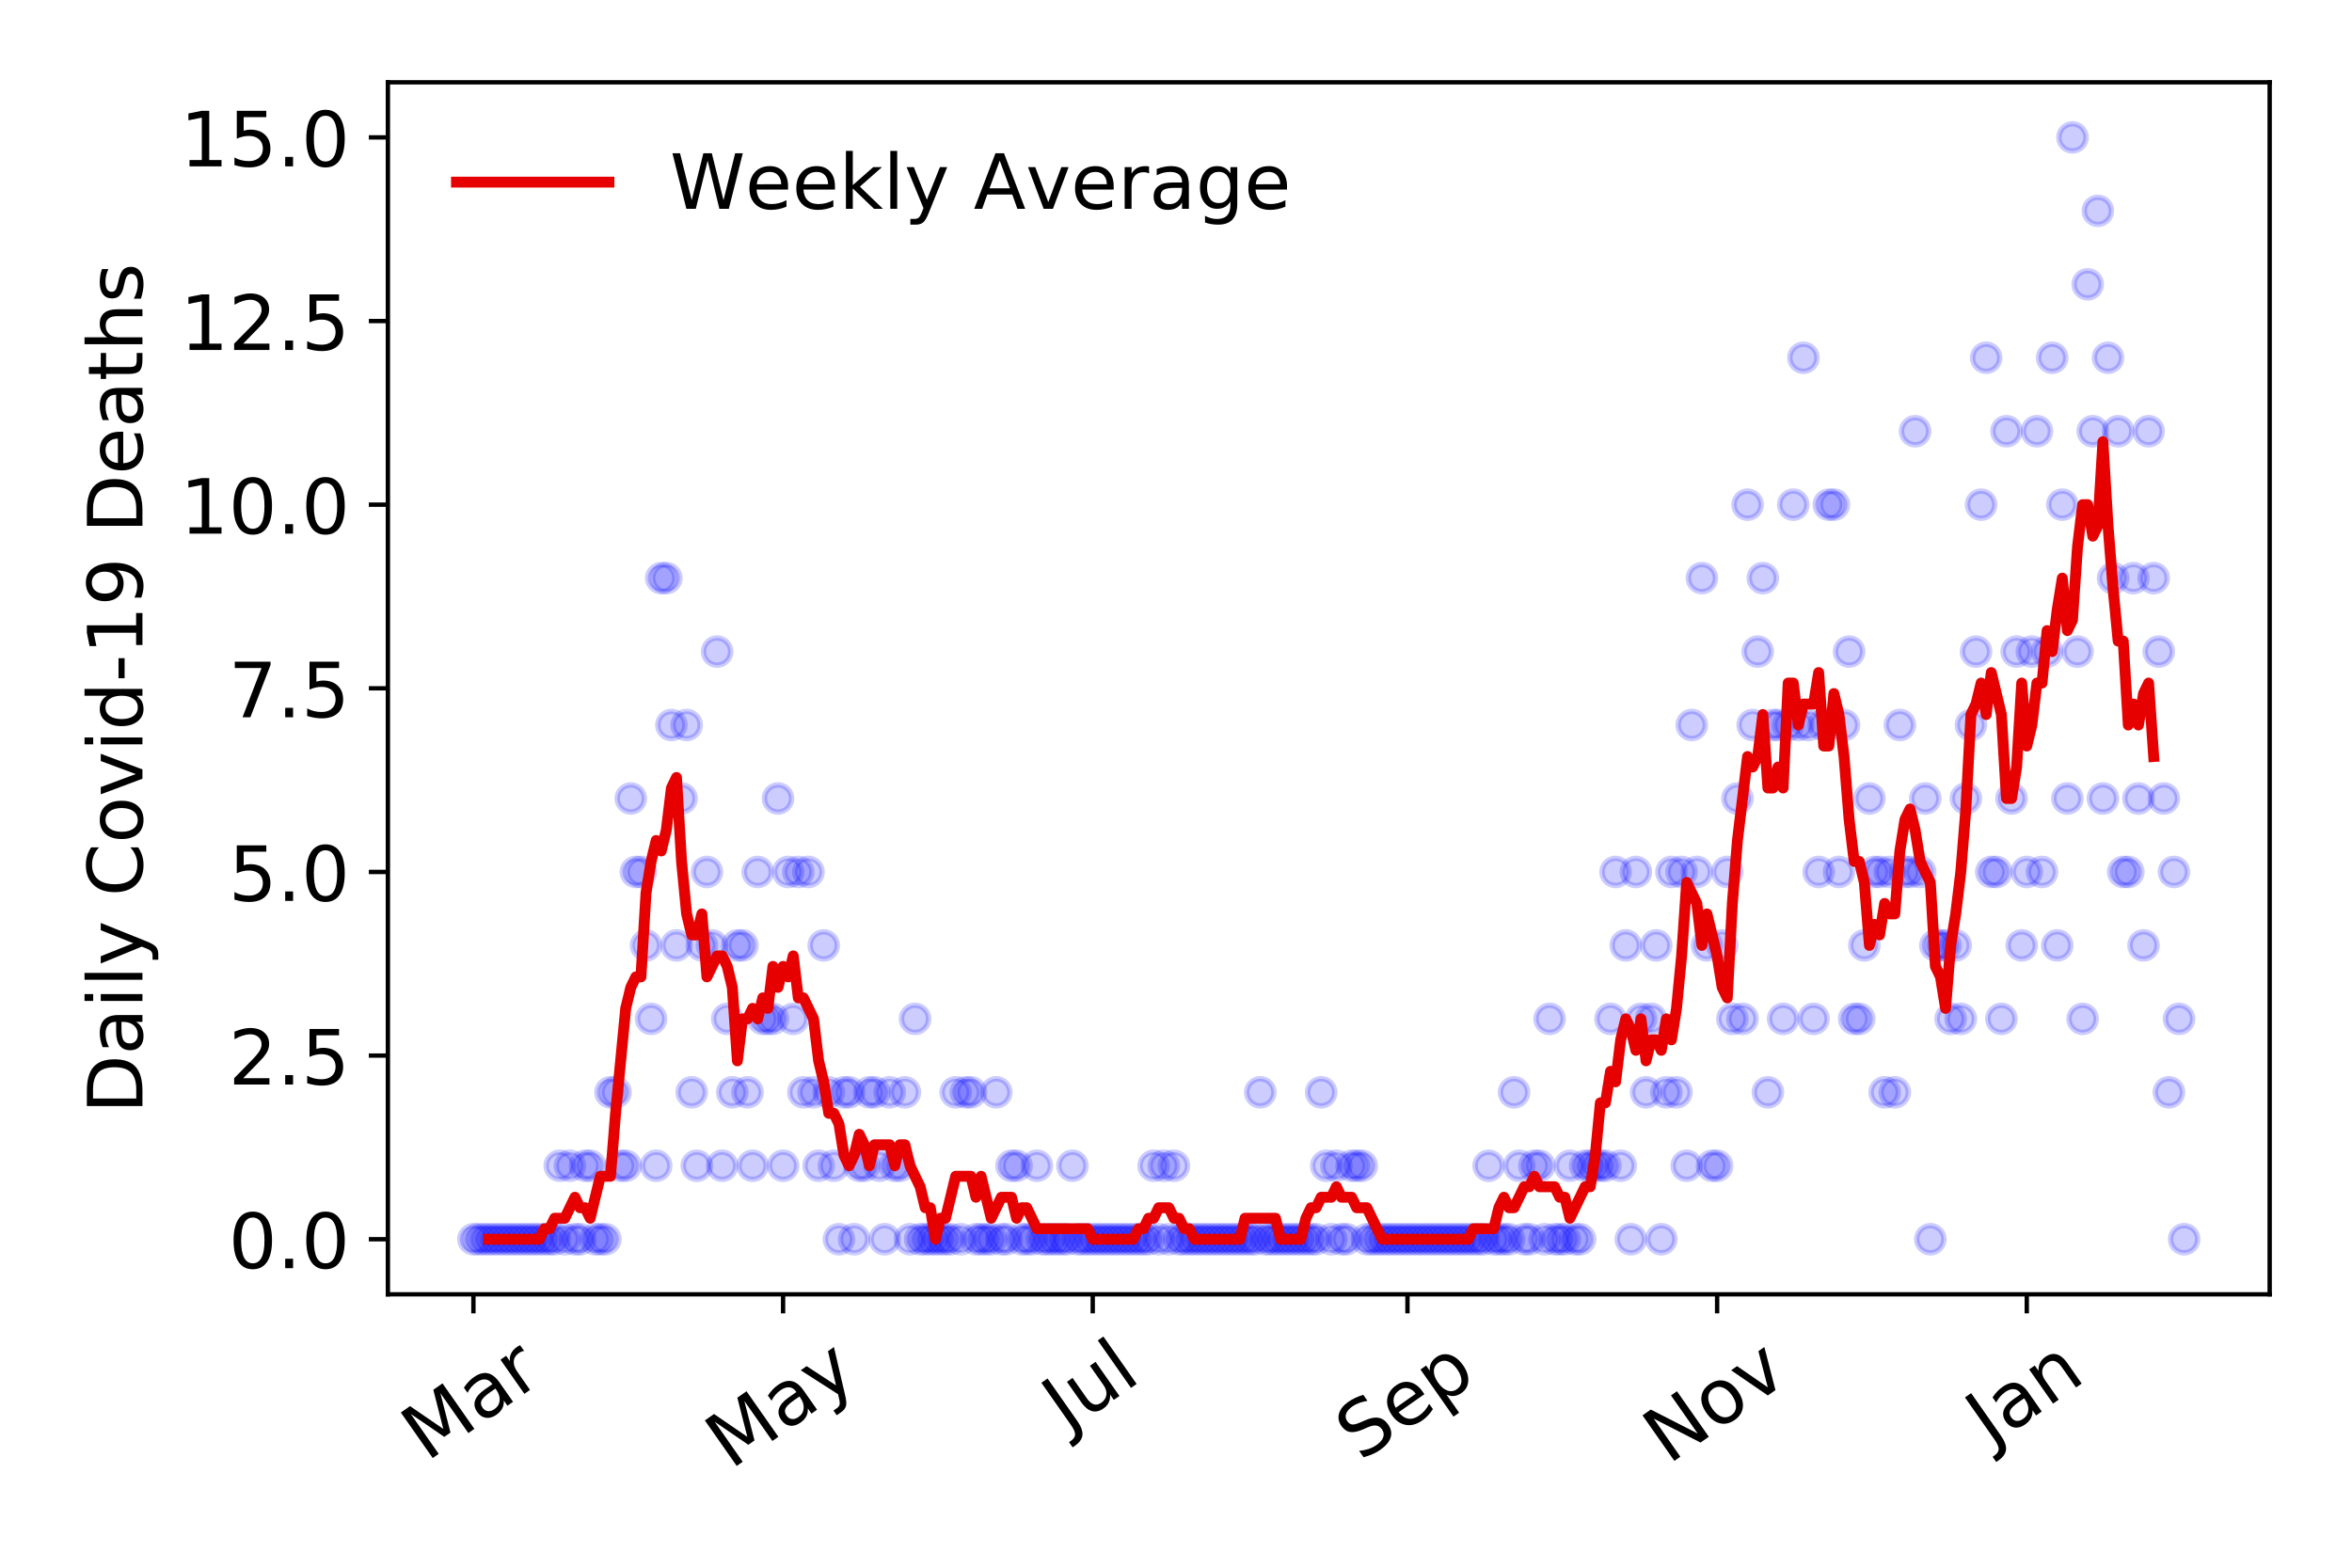 <?xml version="1.0" encoding="utf-8" standalone="no"?>
<!DOCTYPE svg PUBLIC "-//W3C//DTD SVG 1.1//EN"
  "http://www.w3.org/Graphics/SVG/1.1/DTD/svg11.dtd">
<!-- Created with matplotlib (https://matplotlib.org/) -->
<svg height="288pt" version="1.1" viewBox="0 0 432 288" width="432pt" xmlns="http://www.w3.org/2000/svg" xmlns:xlink="http://www.w3.org/1999/xlink">
 <defs>
  <style type="text/css">
*{stroke-linecap:butt;stroke-linejoin:round;}
  </style>
 </defs>
 <g id="figure_1">
  <g id="patch_1">
   <path d="M 0 288 
L 432 288 
L 432 0 
L 0 0 
z
" style="fill:#ffffff;"/>
  </g>
  <g id="axes_1">
   <g id="patch_2">
    <path d="M 71.245 237.778 
L 416.88 237.778 
L 416.88 15.12 
L 71.245 15.12 
z
" style="fill:#ffffff;"/>
   </g>
   <g id="matplotlib.axis_1">
    <g id="xtick_1">
     <g id="line2d_1">
      <defs>
       <path d="M 0 0 
L 0 3.5 
" id="m0e7ec48704" style="stroke:#000000;stroke-width:0.8;"/>
      </defs>
      <g>
       <use style="stroke:#000000;stroke-width:0.8;" x="86.956" xlink:href="#m0e7ec48704" y="237.778"/>
      </g>
     </g>
     <g id="text_1">
      <!-- Mar -->
      <defs>
       <path d="M 9.812 72.906 
L 24.516 72.906 
L 43.109 23.297 
L 61.812 72.906 
L 76.516 72.906 
L 76.516 0 
L 66.891 0 
L 66.891 64.016 
L 48.094 14.016 
L 38.188 14.016 
L 19.391 64.016 
L 19.391 0 
L 9.812 0 
z
" id="DejaVuSans-77"/>
       <path d="M 34.281 27.484 
Q 23.391 27.484 19.188 25 
Q 14.984 22.516 14.984 16.5 
Q 14.984 11.719 18.141 8.906 
Q 21.297 6.109 26.703 6.109 
Q 34.188 6.109 38.703 11.406 
Q 43.219 16.703 43.219 25.484 
L 43.219 27.484 
z
M 52.203 31.203 
L 52.203 0 
L 43.219 0 
L 43.219 8.297 
Q 40.141 3.328 35.547 0.953 
Q 30.953 -1.422 24.312 -1.422 
Q 15.922 -1.422 10.953 3.297 
Q 6 8.016 6 15.922 
Q 6 25.141 12.172 29.828 
Q 18.359 34.516 30.609 34.516 
L 43.219 34.516 
L 43.219 35.406 
Q 43.219 41.609 39.141 45 
Q 35.062 48.391 27.688 48.391 
Q 23 48.391 18.547 47.266 
Q 14.109 46.141 10.016 43.891 
L 10.016 52.203 
Q 14.938 54.109 19.578 55.047 
Q 24.219 56 28.609 56 
Q 40.484 56 46.344 49.844 
Q 52.203 43.703 52.203 31.203 
z
" id="DejaVuSans-97"/>
       <path d="M 41.109 46.297 
Q 39.594 47.172 37.812 47.578 
Q 36.031 48 33.891 48 
Q 26.266 48 22.188 43.047 
Q 18.109 38.094 18.109 28.812 
L 18.109 0 
L 9.078 0 
L 9.078 54.688 
L 18.109 54.688 
L 18.109 46.188 
Q 20.953 51.172 25.484 53.578 
Q 30.031 56 36.531 56 
Q 37.453 56 38.578 55.875 
Q 39.703 55.766 41.062 55.516 
z
" id="DejaVuSans-114"/>
      </defs>
      <g transform="translate(78.353 268.643)rotate(-35)scale(0.14 -0.14)">
       <use xlink:href="#DejaVuSans-77"/>
       <use x="86.279" xlink:href="#DejaVuSans-97"/>
       <use x="147.559" xlink:href="#DejaVuSans-114"/>
      </g>
     </g>
    </g>
    <g id="xtick_2">
     <g id="line2d_2">
      <g>
       <use style="stroke:#000000;stroke-width:0.8;" x="143.831" xlink:href="#m0e7ec48704" y="237.778"/>
      </g>
     </g>
     <g id="text_2">
      <!-- May -->
      <defs>
       <path d="M 32.172 -5.078 
Q 28.375 -14.844 24.75 -17.812 
Q 21.141 -20.797 15.094 -20.797 
L 7.906 -20.797 
L 7.906 -13.281 
L 13.188 -13.281 
Q 16.891 -13.281 18.938 -11.516 
Q 21 -9.766 23.484 -3.219 
L 25.094 0.875 
L 2.984 54.688 
L 12.5 54.688 
L 29.594 11.922 
L 46.688 54.688 
L 56.203 54.688 
z
" id="DejaVuSans-121"/>
      </defs>
      <g transform="translate(134.192 270.094)rotate(-35)scale(0.14 -0.14)">
       <use xlink:href="#DejaVuSans-77"/>
       <use x="86.279" xlink:href="#DejaVuSans-97"/>
       <use x="147.559" xlink:href="#DejaVuSans-121"/>
      </g>
     </g>
    </g>
    <g id="xtick_3">
     <g id="line2d_3">
      <g>
       <use style="stroke:#000000;stroke-width:0.8;" x="200.707" xlink:href="#m0e7ec48704" y="237.778"/>
      </g>
     </g>
     <g id="text_3">
      <!-- Jul -->
      <defs>
       <path d="M 9.812 72.906 
L 19.672 72.906 
L 19.672 5.078 
Q 19.672 -8.109 14.672 -14.062 
Q 9.672 -20.016 -1.422 -20.016 
L -5.172 -20.016 
L -5.172 -11.719 
L -2.094 -11.719 
Q 4.438 -11.719 7.125 -8.047 
Q 9.812 -4.391 9.812 5.078 
z
" id="DejaVuSans-74"/>
       <path d="M 8.5 21.578 
L 8.5 54.688 
L 17.484 54.688 
L 17.484 21.922 
Q 17.484 14.156 20.5 10.266 
Q 23.531 6.391 29.594 6.391 
Q 36.859 6.391 41.078 11.031 
Q 45.312 15.672 45.312 23.688 
L 45.312 54.688 
L 54.297 54.688 
L 54.297 0 
L 45.312 0 
L 45.312 8.406 
Q 42.047 3.422 37.719 1 
Q 33.406 -1.422 27.688 -1.422 
Q 18.266 -1.422 13.375 4.438 
Q 8.5 10.297 8.5 21.578 
z
M 31.109 56 
z
" id="DejaVuSans-117"/>
       <path d="M 9.422 75.984 
L 18.406 75.984 
L 18.406 0 
L 9.422 0 
z
" id="DejaVuSans-108"/>
      </defs>
      <g transform="translate(196.004 263.181)rotate(-35)scale(0.14 -0.14)">
       <use xlink:href="#DejaVuSans-74"/>
       <use x="29.492" xlink:href="#DejaVuSans-117"/>
       <use x="92.871" xlink:href="#DejaVuSans-108"/>
      </g>
     </g>
    </g>
    <g id="xtick_4">
     <g id="line2d_4">
      <g>
       <use style="stroke:#000000;stroke-width:0.8;" x="258.514" xlink:href="#m0e7ec48704" y="237.778"/>
      </g>
     </g>
     <g id="text_4">
      <!-- Sep -->
      <defs>
       <path d="M 53.516 70.516 
L 53.516 60.891 
Q 47.906 63.578 42.922 64.891 
Q 37.938 66.219 33.297 66.219 
Q 25.25 66.219 20.875 63.094 
Q 16.5 59.969 16.5 54.203 
Q 16.5 49.359 19.406 46.891 
Q 22.312 44.438 30.422 42.922 
L 36.375 41.703 
Q 47.406 39.594 52.656 34.297 
Q 57.906 29 57.906 20.125 
Q 57.906 9.516 50.797 4.047 
Q 43.703 -1.422 29.984 -1.422 
Q 24.812 -1.422 18.969 -0.25 
Q 13.141 0.922 6.891 3.219 
L 6.891 13.375 
Q 12.891 10.016 18.656 8.297 
Q 24.422 6.594 29.984 6.594 
Q 38.422 6.594 43.016 9.906 
Q 47.609 13.234 47.609 19.391 
Q 47.609 24.75 44.312 27.781 
Q 41.016 30.812 33.5 32.328 
L 27.484 33.5 
Q 16.453 35.688 11.516 40.375 
Q 6.594 45.062 6.594 53.422 
Q 6.594 63.094 13.406 68.656 
Q 20.219 74.219 32.172 74.219 
Q 37.312 74.219 42.625 73.281 
Q 47.953 72.359 53.516 70.516 
z
" id="DejaVuSans-83"/>
       <path d="M 56.203 29.594 
L 56.203 25.203 
L 14.891 25.203 
Q 15.484 15.922 20.484 11.062 
Q 25.484 6.203 34.422 6.203 
Q 39.594 6.203 44.453 7.469 
Q 49.312 8.734 54.109 11.281 
L 54.109 2.781 
Q 49.266 0.734 44.188 -0.344 
Q 39.109 -1.422 33.891 -1.422 
Q 20.797 -1.422 13.156 6.188 
Q 5.516 13.812 5.516 26.812 
Q 5.516 40.234 12.766 48.109 
Q 20.016 56 32.328 56 
Q 43.359 56 49.781 48.891 
Q 56.203 41.797 56.203 29.594 
z
M 47.219 32.234 
Q 47.125 39.594 43.094 43.984 
Q 39.062 48.391 32.422 48.391 
Q 24.906 48.391 20.391 44.141 
Q 15.875 39.891 15.188 32.172 
z
" id="DejaVuSans-101"/>
       <path d="M 18.109 8.203 
L 18.109 -20.797 
L 9.078 -20.797 
L 9.078 54.688 
L 18.109 54.688 
L 18.109 46.391 
Q 20.953 51.266 25.266 53.625 
Q 29.594 56 35.594 56 
Q 45.562 56 51.781 48.094 
Q 58.016 40.188 58.016 27.297 
Q 58.016 14.406 51.781 6.484 
Q 45.562 -1.422 35.594 -1.422 
Q 29.594 -1.422 25.266 0.953 
Q 20.953 3.328 18.109 8.203 
z
M 48.688 27.297 
Q 48.688 37.203 44.609 42.844 
Q 40.531 48.484 33.406 48.484 
Q 26.266 48.484 22.188 42.844 
Q 18.109 37.203 18.109 27.297 
Q 18.109 17.391 22.188 11.75 
Q 26.266 6.109 33.406 6.109 
Q 40.531 6.109 44.609 11.75 
Q 48.688 17.391 48.688 27.297 
z
" id="DejaVuSans-112"/>
      </defs>
      <g transform="translate(249.922 268.629)rotate(-35)scale(0.14 -0.14)">
       <use xlink:href="#DejaVuSans-83"/>
       <use x="63.477" xlink:href="#DejaVuSans-101"/>
       <use x="125" xlink:href="#DejaVuSans-112"/>
      </g>
     </g>
    </g>
    <g id="xtick_5">
     <g id="line2d_5">
      <g>
       <use style="stroke:#000000;stroke-width:0.8;" x="315.39" xlink:href="#m0e7ec48704" y="237.778"/>
      </g>
     </g>
     <g id="text_5">
      <!-- Nov -->
      <defs>
       <path d="M 9.812 72.906 
L 23.094 72.906 
L 55.422 11.922 
L 55.422 72.906 
L 64.984 72.906 
L 64.984 0 
L 51.703 0 
L 19.391 60.984 
L 19.391 0 
L 9.812 0 
z
" id="DejaVuSans-78"/>
       <path d="M 30.609 48.391 
Q 23.391 48.391 19.188 42.75 
Q 14.984 37.109 14.984 27.297 
Q 14.984 17.484 19.156 11.844 
Q 23.344 6.203 30.609 6.203 
Q 37.797 6.203 41.984 11.859 
Q 46.188 17.531 46.188 27.297 
Q 46.188 37.016 41.984 42.703 
Q 37.797 48.391 30.609 48.391 
z
M 30.609 56 
Q 42.328 56 49.016 48.375 
Q 55.719 40.766 55.719 27.297 
Q 55.719 13.875 49.016 6.219 
Q 42.328 -1.422 30.609 -1.422 
Q 18.844 -1.422 12.172 6.219 
Q 5.516 13.875 5.516 27.297 
Q 5.516 40.766 12.172 48.375 
Q 18.844 56 30.609 56 
z
" id="DejaVuSans-111"/>
       <path d="M 2.984 54.688 
L 12.5 54.688 
L 29.594 8.797 
L 46.688 54.688 
L 56.203 54.688 
L 35.688 0 
L 23.484 0 
z
" id="DejaVuSans-118"/>
      </defs>
      <g transform="translate(306.414 269.166)rotate(-35)scale(0.14 -0.14)">
       <use xlink:href="#DejaVuSans-78"/>
       <use x="74.805" xlink:href="#DejaVuSans-111"/>
       <use x="135.986" xlink:href="#DejaVuSans-118"/>
      </g>
     </g>
    </g>
    <g id="xtick_6">
     <g id="line2d_6">
      <g>
       <use style="stroke:#000000;stroke-width:0.8;" x="372.265" xlink:href="#m0e7ec48704" y="237.778"/>
      </g>
     </g>
     <g id="text_6">
      <!-- Jan -->
      <defs>
       <path d="M 54.891 33.016 
L 54.891 0 
L 45.906 0 
L 45.906 32.719 
Q 45.906 40.484 42.875 44.328 
Q 39.844 48.188 33.797 48.188 
Q 26.516 48.188 22.312 43.547 
Q 18.109 38.922 18.109 30.906 
L 18.109 0 
L 9.078 0 
L 9.078 54.688 
L 18.109 54.688 
L 18.109 46.188 
Q 21.344 51.125 25.703 53.562 
Q 30.078 56 35.797 56 
Q 45.219 56 50.047 50.172 
Q 54.891 44.344 54.891 33.016 
z
" id="DejaVuSans-110"/>
      </defs>
      <g transform="translate(365.642 265.871)rotate(-35)scale(0.14 -0.14)">
       <use xlink:href="#DejaVuSans-74"/>
       <use x="29.492" xlink:href="#DejaVuSans-97"/>
       <use x="90.771" xlink:href="#DejaVuSans-110"/>
      </g>
     </g>
    </g>
   </g>
   <g id="matplotlib.axis_2">
    <g id="ytick_1">
     <g id="line2d_7">
      <defs>
       <path d="M 0 0 
L -3.5 0 
" id="m0428692f1e" style="stroke:#000000;stroke-width:0.8;"/>
      </defs>
      <g>
       <use style="stroke:#000000;stroke-width:0.8;" x="71.245" xlink:href="#m0428692f1e" y="227.657"/>
      </g>
     </g>
     <g id="text_7">
      <!-- 0.0 -->
      <defs>
       <path d="M 31.781 66.406 
Q 24.172 66.406 20.328 58.906 
Q 16.5 51.422 16.5 36.375 
Q 16.5 21.391 20.328 13.891 
Q 24.172 6.391 31.781 6.391 
Q 39.453 6.391 43.281 13.891 
Q 47.125 21.391 47.125 36.375 
Q 47.125 51.422 43.281 58.906 
Q 39.453 66.406 31.781 66.406 
z
M 31.781 74.219 
Q 44.047 74.219 50.516 64.516 
Q 56.984 54.828 56.984 36.375 
Q 56.984 17.969 50.516 8.266 
Q 44.047 -1.422 31.781 -1.422 
Q 19.531 -1.422 13.062 8.266 
Q 6.594 17.969 6.594 36.375 
Q 6.594 54.828 13.062 64.516 
Q 19.531 74.219 31.781 74.219 
z
" id="DejaVuSans-48"/>
       <path d="M 10.688 12.406 
L 21 12.406 
L 21 0 
L 10.688 0 
z
" id="DejaVuSans-46"/>
      </defs>
      <g transform="translate(41.981 232.976)scale(0.14 -0.14)">
       <use xlink:href="#DejaVuSans-48"/>
       <use x="63.623" xlink:href="#DejaVuSans-46"/>
       <use x="95.41" xlink:href="#DejaVuSans-48"/>
      </g>
     </g>
    </g>
    <g id="ytick_2">
     <g id="line2d_8">
      <g>
       <use style="stroke:#000000;stroke-width:0.8;" x="71.245" xlink:href="#m0428692f1e" y="193.921"/>
      </g>
     </g>
     <g id="text_8">
      <!-- 2.5 -->
      <defs>
       <path d="M 19.188 8.297 
L 53.609 8.297 
L 53.609 0 
L 7.328 0 
L 7.328 8.297 
Q 12.938 14.109 22.625 23.891 
Q 32.328 33.688 34.812 36.531 
Q 39.547 41.844 41.422 45.531 
Q 43.312 49.219 43.312 52.781 
Q 43.312 58.594 39.234 62.25 
Q 35.156 65.922 28.609 65.922 
Q 23.969 65.922 18.812 64.312 
Q 13.672 62.703 7.812 59.422 
L 7.812 69.391 
Q 13.766 71.781 18.938 73 
Q 24.125 74.219 28.422 74.219 
Q 39.75 74.219 46.484 68.547 
Q 53.219 62.891 53.219 53.422 
Q 53.219 48.922 51.531 44.891 
Q 49.859 40.875 45.406 35.406 
Q 44.188 33.984 37.641 27.219 
Q 31.109 20.453 19.188 8.297 
z
" id="DejaVuSans-50"/>
       <path d="M 10.797 72.906 
L 49.516 72.906 
L 49.516 64.594 
L 19.828 64.594 
L 19.828 46.734 
Q 21.969 47.469 24.109 47.828 
Q 26.266 48.188 28.422 48.188 
Q 40.625 48.188 47.75 41.5 
Q 54.891 34.812 54.891 23.391 
Q 54.891 11.625 47.562 5.094 
Q 40.234 -1.422 26.906 -1.422 
Q 22.312 -1.422 17.547 -0.641 
Q 12.797 0.141 7.719 1.703 
L 7.719 11.625 
Q 12.109 9.234 16.797 8.062 
Q 21.484 6.891 26.703 6.891 
Q 35.156 6.891 40.078 11.328 
Q 45.016 15.766 45.016 23.391 
Q 45.016 31 40.078 35.438 
Q 35.156 39.891 26.703 39.891 
Q 22.75 39.891 18.812 39.016 
Q 14.891 38.141 10.797 36.281 
z
" id="DejaVuSans-53"/>
      </defs>
      <g transform="translate(41.981 199.24)scale(0.14 -0.14)">
       <use xlink:href="#DejaVuSans-50"/>
       <use x="63.623" xlink:href="#DejaVuSans-46"/>
       <use x="95.41" xlink:href="#DejaVuSans-53"/>
      </g>
     </g>
    </g>
    <g id="ytick_3">
     <g id="line2d_9">
      <g>
       <use style="stroke:#000000;stroke-width:0.8;" x="71.245" xlink:href="#m0428692f1e" y="160.185"/>
      </g>
     </g>
     <g id="text_9">
      <!-- 5.0 -->
      <g transform="translate(41.981 165.504)scale(0.14 -0.14)">
       <use xlink:href="#DejaVuSans-53"/>
       <use x="63.623" xlink:href="#DejaVuSans-46"/>
       <use x="95.41" xlink:href="#DejaVuSans-48"/>
      </g>
     </g>
    </g>
    <g id="ytick_4">
     <g id="line2d_10">
      <g>
       <use style="stroke:#000000;stroke-width:0.8;" x="71.245" xlink:href="#m0428692f1e" y="126.449"/>
      </g>
     </g>
     <g id="text_10">
      <!-- 7.5 -->
      <defs>
       <path d="M 8.203 72.906 
L 55.078 72.906 
L 55.078 68.703 
L 28.609 0 
L 18.312 0 
L 43.219 64.594 
L 8.203 64.594 
z
" id="DejaVuSans-55"/>
      </defs>
      <g transform="translate(41.981 131.768)scale(0.14 -0.14)">
       <use xlink:href="#DejaVuSans-55"/>
       <use x="63.623" xlink:href="#DejaVuSans-46"/>
       <use x="95.41" xlink:href="#DejaVuSans-53"/>
      </g>
     </g>
    </g>
    <g id="ytick_5">
     <g id="line2d_11">
      <g>
       <use style="stroke:#000000;stroke-width:0.8;" x="71.245" xlink:href="#m0428692f1e" y="92.713"/>
      </g>
     </g>
     <g id="text_11">
      <!-- 10.0 -->
      <defs>
       <path d="M 12.406 8.297 
L 28.516 8.297 
L 28.516 63.922 
L 10.984 60.406 
L 10.984 69.391 
L 28.422 72.906 
L 38.281 72.906 
L 38.281 8.297 
L 54.391 8.297 
L 54.391 0 
L 12.406 0 
z
" id="DejaVuSans-49"/>
      </defs>
      <g transform="translate(33.073 98.032)scale(0.14 -0.14)">
       <use xlink:href="#DejaVuSans-49"/>
       <use x="63.623" xlink:href="#DejaVuSans-48"/>
       <use x="127.246" xlink:href="#DejaVuSans-46"/>
       <use x="159.033" xlink:href="#DejaVuSans-48"/>
      </g>
     </g>
    </g>
    <g id="ytick_6">
     <g id="line2d_12">
      <g>
       <use style="stroke:#000000;stroke-width:0.8;" x="71.245" xlink:href="#m0428692f1e" y="58.977"/>
      </g>
     </g>
     <g id="text_12">
      <!-- 12.5 -->
      <g transform="translate(33.073 64.296)scale(0.14 -0.14)">
       <use xlink:href="#DejaVuSans-49"/>
       <use x="63.623" xlink:href="#DejaVuSans-50"/>
       <use x="127.246" xlink:href="#DejaVuSans-46"/>
       <use x="159.033" xlink:href="#DejaVuSans-53"/>
      </g>
     </g>
    </g>
    <g id="ytick_7">
     <g id="line2d_13">
      <g>
       <use style="stroke:#000000;stroke-width:0.8;" x="71.245" xlink:href="#m0428692f1e" y="25.241"/>
      </g>
     </g>
     <g id="text_13">
      <!-- 15.0 -->
      <g transform="translate(33.073 30.56)scale(0.14 -0.14)">
       <use xlink:href="#DejaVuSans-49"/>
       <use x="63.623" xlink:href="#DejaVuSans-53"/>
       <use x="127.246" xlink:href="#DejaVuSans-46"/>
       <use x="159.033" xlink:href="#DejaVuSans-48"/>
      </g>
     </g>
    </g>
    <g id="text_14">
     <!-- Daily Covid-19 Deaths -->
     <defs>
      <path d="M 19.672 64.797 
L 19.672 8.109 
L 31.594 8.109 
Q 46.688 8.109 53.688 14.938 
Q 60.688 21.781 60.688 36.531 
Q 60.688 51.172 53.688 57.984 
Q 46.688 64.797 31.594 64.797 
z
M 9.812 72.906 
L 30.078 72.906 
Q 51.266 72.906 61.172 64.094 
Q 71.094 55.281 71.094 36.531 
Q 71.094 17.672 61.125 8.828 
Q 51.172 0 30.078 0 
L 9.812 0 
z
" id="DejaVuSans-68"/>
      <path d="M 9.422 54.688 
L 18.406 54.688 
L 18.406 0 
L 9.422 0 
z
M 9.422 75.984 
L 18.406 75.984 
L 18.406 64.594 
L 9.422 64.594 
z
" id="DejaVuSans-105"/>
      <path id="DejaVuSans-32"/>
      <path d="M 64.406 67.281 
L 64.406 56.891 
Q 59.422 61.531 53.781 63.812 
Q 48.141 66.109 41.797 66.109 
Q 29.297 66.109 22.656 58.469 
Q 16.016 50.828 16.016 36.375 
Q 16.016 21.969 22.656 14.328 
Q 29.297 6.688 41.797 6.688 
Q 48.141 6.688 53.781 8.984 
Q 59.422 11.281 64.406 15.922 
L 64.406 5.609 
Q 59.234 2.094 53.438 0.328 
Q 47.656 -1.422 41.219 -1.422 
Q 24.656 -1.422 15.125 8.703 
Q 5.609 18.844 5.609 36.375 
Q 5.609 53.953 15.125 64.078 
Q 24.656 74.219 41.219 74.219 
Q 47.75 74.219 53.531 72.484 
Q 59.328 70.75 64.406 67.281 
z
" id="DejaVuSans-67"/>
      <path d="M 45.406 46.391 
L 45.406 75.984 
L 54.391 75.984 
L 54.391 0 
L 45.406 0 
L 45.406 8.203 
Q 42.578 3.328 38.25 0.953 
Q 33.938 -1.422 27.875 -1.422 
Q 17.969 -1.422 11.734 6.484 
Q 5.516 14.406 5.516 27.297 
Q 5.516 40.188 11.734 48.094 
Q 17.969 56 27.875 56 
Q 33.938 56 38.25 53.625 
Q 42.578 51.266 45.406 46.391 
z
M 14.797 27.297 
Q 14.797 17.391 18.875 11.75 
Q 22.953 6.109 30.078 6.109 
Q 37.203 6.109 41.297 11.75 
Q 45.406 17.391 45.406 27.297 
Q 45.406 37.203 41.297 42.844 
Q 37.203 48.484 30.078 48.484 
Q 22.953 48.484 18.875 42.844 
Q 14.797 37.203 14.797 27.297 
z
" id="DejaVuSans-100"/>
      <path d="M 4.891 31.391 
L 31.203 31.391 
L 31.203 23.391 
L 4.891 23.391 
z
" id="DejaVuSans-45"/>
      <path d="M 10.984 1.516 
L 10.984 10.5 
Q 14.703 8.734 18.5 7.812 
Q 22.312 6.891 25.984 6.891 
Q 35.75 6.891 40.891 13.453 
Q 46.047 20.016 46.781 33.406 
Q 43.953 29.203 39.594 26.953 
Q 35.25 24.703 29.984 24.703 
Q 19.047 24.703 12.672 31.312 
Q 6.297 37.938 6.297 49.422 
Q 6.297 60.641 12.938 67.422 
Q 19.578 74.219 30.609 74.219 
Q 43.266 74.219 49.922 64.516 
Q 56.594 54.828 56.594 36.375 
Q 56.594 19.141 48.406 8.859 
Q 40.234 -1.422 26.422 -1.422 
Q 22.703 -1.422 18.891 -0.688 
Q 15.094 0.047 10.984 1.516 
z
M 30.609 32.422 
Q 37.25 32.422 41.125 36.953 
Q 45.016 41.5 45.016 49.422 
Q 45.016 57.281 41.125 61.844 
Q 37.25 66.406 30.609 66.406 
Q 23.969 66.406 20.094 61.844 
Q 16.219 57.281 16.219 49.422 
Q 16.219 41.5 20.094 36.953 
Q 23.969 32.422 30.609 32.422 
z
" id="DejaVuSans-57"/>
      <path d="M 18.312 70.219 
L 18.312 54.688 
L 36.812 54.688 
L 36.812 47.703 
L 18.312 47.703 
L 18.312 18.016 
Q 18.312 11.328 20.141 9.422 
Q 21.969 7.516 27.594 7.516 
L 36.812 7.516 
L 36.812 0 
L 27.594 0 
Q 17.188 0 13.234 3.875 
Q 9.281 7.766 9.281 18.016 
L 9.281 47.703 
L 2.688 47.703 
L 2.688 54.688 
L 9.281 54.688 
L 9.281 70.219 
z
" id="DejaVuSans-116"/>
      <path d="M 54.891 33.016 
L 54.891 0 
L 45.906 0 
L 45.906 32.719 
Q 45.906 40.484 42.875 44.328 
Q 39.844 48.188 33.797 48.188 
Q 26.516 48.188 22.312 43.547 
Q 18.109 38.922 18.109 30.906 
L 18.109 0 
L 9.078 0 
L 9.078 75.984 
L 18.109 75.984 
L 18.109 46.188 
Q 21.344 51.125 25.703 53.562 
Q 30.078 56 35.797 56 
Q 45.219 56 50.047 50.172 
Q 54.891 44.344 54.891 33.016 
z
" id="DejaVuSans-104"/>
      <path d="M 44.281 53.078 
L 44.281 44.578 
Q 40.484 46.531 36.375 47.5 
Q 32.281 48.484 27.875 48.484 
Q 21.188 48.484 17.844 46.438 
Q 14.5 44.391 14.5 40.281 
Q 14.5 37.156 16.891 35.375 
Q 19.281 33.594 26.516 31.984 
L 29.594 31.297 
Q 39.156 29.25 43.188 25.516 
Q 47.219 21.781 47.219 15.094 
Q 47.219 7.469 41.188 3.016 
Q 35.156 -1.422 24.609 -1.422 
Q 20.219 -1.422 15.453 -0.562 
Q 10.688 0.297 5.422 2 
L 5.422 11.281 
Q 10.406 8.688 15.234 7.391 
Q 20.062 6.109 24.812 6.109 
Q 31.156 6.109 34.562 8.281 
Q 37.984 10.453 37.984 14.406 
Q 37.984 18.062 35.516 20.016 
Q 33.062 21.969 24.703 23.781 
L 21.578 24.516 
Q 13.234 26.266 9.516 29.906 
Q 5.812 33.547 5.812 39.891 
Q 5.812 47.609 11.281 51.797 
Q 16.75 56 26.812 56 
Q 31.781 56 36.172 55.266 
Q 40.578 54.547 44.281 53.078 
z
" id="DejaVuSans-115"/>
     </defs>
     <g transform="translate(26.162 204.56)rotate(-90)scale(0.14 -0.14)">
      <use xlink:href="#DejaVuSans-68"/>
      <use x="77.002" xlink:href="#DejaVuSans-97"/>
      <use x="138.281" xlink:href="#DejaVuSans-105"/>
      <use x="166.064" xlink:href="#DejaVuSans-108"/>
      <use x="193.848" xlink:href="#DejaVuSans-121"/>
      <use x="253.027" xlink:href="#DejaVuSans-32"/>
      <use x="284.814" xlink:href="#DejaVuSans-67"/>
      <use x="354.639" xlink:href="#DejaVuSans-111"/>
      <use x="415.82" xlink:href="#DejaVuSans-118"/>
      <use x="475" xlink:href="#DejaVuSans-105"/>
      <use x="502.783" xlink:href="#DejaVuSans-100"/>
      <use x="566.26" xlink:href="#DejaVuSans-45"/>
      <use x="602.344" xlink:href="#DejaVuSans-49"/>
      <use x="665.967" xlink:href="#DejaVuSans-57"/>
      <use x="729.59" xlink:href="#DejaVuSans-32"/>
      <use x="761.377" xlink:href="#DejaVuSans-68"/>
      <use x="838.379" xlink:href="#DejaVuSans-101"/>
      <use x="899.902" xlink:href="#DejaVuSans-97"/>
      <use x="961.182" xlink:href="#DejaVuSans-116"/>
      <use x="1000.391" xlink:href="#DejaVuSans-104"/>
      <use x="1063.77" xlink:href="#DejaVuSans-115"/>
     </g>
    </g>
   </g>
   <g id="line2d_14">
    <defs>
     <path d="M 0 2.5 
C 0.663 2.5 1.299 2.237 1.768 1.768 
C 2.237 1.299 2.5 0.663 2.5 0 
C 2.5 -0.663 2.237 -1.299 1.768 -1.768 
C 1.299 -2.237 0.663 -2.5 0 -2.5 
C -0.663 -2.5 -1.299 -2.237 -1.768 -1.768 
C -2.237 -1.299 -2.5 -0.663 -2.5 0 
C -2.5 0.663 -2.237 1.299 -1.768 1.768 
C -1.299 2.237 -0.663 2.5 0 2.5 
z
" id="m8a3ad01afa" style="stroke:#0000ff;stroke-opacity:0.2;"/>
    </defs>
    <g clip-path="url(#p14f253bf1b)">
     <use style="fill:#0000ff;fill-opacity:0.2;stroke:#0000ff;stroke-opacity:0.2;" x="86.956" xlink:href="#m8a3ad01afa" y="227.657"/>
     <use style="fill:#0000ff;fill-opacity:0.2;stroke:#0000ff;stroke-opacity:0.2;" x="87.888" xlink:href="#m8a3ad01afa" y="227.657"/>
     <use style="fill:#0000ff;fill-opacity:0.2;stroke:#0000ff;stroke-opacity:0.2;" x="88.82" xlink:href="#m8a3ad01afa" y="227.657"/>
     <use style="fill:#0000ff;fill-opacity:0.2;stroke:#0000ff;stroke-opacity:0.2;" x="89.753" xlink:href="#m8a3ad01afa" y="227.657"/>
     <use style="fill:#0000ff;fill-opacity:0.2;stroke:#0000ff;stroke-opacity:0.2;" x="90.685" xlink:href="#m8a3ad01afa" y="227.657"/>
     <use style="fill:#0000ff;fill-opacity:0.2;stroke:#0000ff;stroke-opacity:0.2;" x="91.618" xlink:href="#m8a3ad01afa" y="227.657"/>
     <use style="fill:#0000ff;fill-opacity:0.2;stroke:#0000ff;stroke-opacity:0.2;" x="92.55" xlink:href="#m8a3ad01afa" y="227.657"/>
     <use style="fill:#0000ff;fill-opacity:0.2;stroke:#0000ff;stroke-opacity:0.2;" x="93.482" xlink:href="#m8a3ad01afa" y="227.657"/>
     <use style="fill:#0000ff;fill-opacity:0.2;stroke:#0000ff;stroke-opacity:0.2;" x="94.415" xlink:href="#m8a3ad01afa" y="227.657"/>
     <use style="fill:#0000ff;fill-opacity:0.2;stroke:#0000ff;stroke-opacity:0.2;" x="95.347" xlink:href="#m8a3ad01afa" y="227.657"/>
     <use style="fill:#0000ff;fill-opacity:0.2;stroke:#0000ff;stroke-opacity:0.2;" x="96.28" xlink:href="#m8a3ad01afa" y="227.657"/>
     <use style="fill:#0000ff;fill-opacity:0.2;stroke:#0000ff;stroke-opacity:0.2;" x="97.212" xlink:href="#m8a3ad01afa" y="227.657"/>
     <use style="fill:#0000ff;fill-opacity:0.2;stroke:#0000ff;stroke-opacity:0.2;" x="98.144" xlink:href="#m8a3ad01afa" y="227.657"/>
     <use style="fill:#0000ff;fill-opacity:0.2;stroke:#0000ff;stroke-opacity:0.2;" x="99.077" xlink:href="#m8a3ad01afa" y="227.657"/>
     <use style="fill:#0000ff;fill-opacity:0.2;stroke:#0000ff;stroke-opacity:0.2;" x="100.009" xlink:href="#m8a3ad01afa" y="227.657"/>
     <use style="fill:#0000ff;fill-opacity:0.2;stroke:#0000ff;stroke-opacity:0.2;" x="100.941" xlink:href="#m8a3ad01afa" y="227.657"/>
     <use style="fill:#0000ff;fill-opacity:0.2;stroke:#0000ff;stroke-opacity:0.2;" x="101.874" xlink:href="#m8a3ad01afa" y="227.657"/>
     <use style="fill:#0000ff;fill-opacity:0.2;stroke:#0000ff;stroke-opacity:0.2;" x="102.806" xlink:href="#m8a3ad01afa" y="214.163"/>
     <use style="fill:#0000ff;fill-opacity:0.2;stroke:#0000ff;stroke-opacity:0.2;" x="103.739" xlink:href="#m8a3ad01afa" y="227.657"/>
     <use style="fill:#0000ff;fill-opacity:0.2;stroke:#0000ff;stroke-opacity:0.2;" x="104.671" xlink:href="#m8a3ad01afa" y="214.163"/>
     <use style="fill:#0000ff;fill-opacity:0.2;stroke:#0000ff;stroke-opacity:0.2;" x="105.603" xlink:href="#m8a3ad01afa" y="227.657"/>
     <use style="fill:#0000ff;fill-opacity:0.2;stroke:#0000ff;stroke-opacity:0.2;" x="106.536" xlink:href="#m8a3ad01afa" y="227.657"/>
     <use style="fill:#0000ff;fill-opacity:0.2;stroke:#0000ff;stroke-opacity:0.2;" x="107.468" xlink:href="#m8a3ad01afa" y="214.163"/>
     <use style="fill:#0000ff;fill-opacity:0.2;stroke:#0000ff;stroke-opacity:0.2;" x="108.401" xlink:href="#m8a3ad01afa" y="214.163"/>
     <use style="fill:#0000ff;fill-opacity:0.2;stroke:#0000ff;stroke-opacity:0.2;" x="109.333" xlink:href="#m8a3ad01afa" y="227.657"/>
     <use style="fill:#0000ff;fill-opacity:0.2;stroke:#0000ff;stroke-opacity:0.2;" x="110.265" xlink:href="#m8a3ad01afa" y="227.657"/>
     <use style="fill:#0000ff;fill-opacity:0.2;stroke:#0000ff;stroke-opacity:0.2;" x="111.198" xlink:href="#m8a3ad01afa" y="227.657"/>
     <use style="fill:#0000ff;fill-opacity:0.2;stroke:#0000ff;stroke-opacity:0.2;" x="112.13" xlink:href="#m8a3ad01afa" y="200.668"/>
     <use style="fill:#0000ff;fill-opacity:0.2;stroke:#0000ff;stroke-opacity:0.2;" x="113.062" xlink:href="#m8a3ad01afa" y="200.668"/>
     <use style="fill:#0000ff;fill-opacity:0.2;stroke:#0000ff;stroke-opacity:0.2;" x="113.995" xlink:href="#m8a3ad01afa" y="214.163"/>
     <use style="fill:#0000ff;fill-opacity:0.2;stroke:#0000ff;stroke-opacity:0.2;" x="114.927" xlink:href="#m8a3ad01afa" y="214.163"/>
     <use style="fill:#0000ff;fill-opacity:0.2;stroke:#0000ff;stroke-opacity:0.2;" x="115.86" xlink:href="#m8a3ad01afa" y="146.691"/>
     <use style="fill:#0000ff;fill-opacity:0.2;stroke:#0000ff;stroke-opacity:0.2;" x="116.792" xlink:href="#m8a3ad01afa" y="160.185"/>
     <use style="fill:#0000ff;fill-opacity:0.2;stroke:#0000ff;stroke-opacity:0.2;" x="117.724" xlink:href="#m8a3ad01afa" y="160.185"/>
     <use style="fill:#0000ff;fill-opacity:0.2;stroke:#0000ff;stroke-opacity:0.2;" x="118.657" xlink:href="#m8a3ad01afa" y="173.68"/>
     <use style="fill:#0000ff;fill-opacity:0.2;stroke:#0000ff;stroke-opacity:0.2;" x="119.589" xlink:href="#m8a3ad01afa" y="187.174"/>
     <use style="fill:#0000ff;fill-opacity:0.2;stroke:#0000ff;stroke-opacity:0.2;" x="120.522" xlink:href="#m8a3ad01afa" y="214.163"/>
     <use style="fill:#0000ff;fill-opacity:0.2;stroke:#0000ff;stroke-opacity:0.2;" x="121.454" xlink:href="#m8a3ad01afa" y="106.207"/>
     <use style="fill:#0000ff;fill-opacity:0.2;stroke:#0000ff;stroke-opacity:0.2;" x="122.386" xlink:href="#m8a3ad01afa" y="106.207"/>
     <use style="fill:#0000ff;fill-opacity:0.2;stroke:#0000ff;stroke-opacity:0.2;" x="123.319" xlink:href="#m8a3ad01afa" y="133.196"/>
     <use style="fill:#0000ff;fill-opacity:0.2;stroke:#0000ff;stroke-opacity:0.2;" x="124.251" xlink:href="#m8a3ad01afa" y="173.68"/>
     <use style="fill:#0000ff;fill-opacity:0.2;stroke:#0000ff;stroke-opacity:0.2;" x="125.183" xlink:href="#m8a3ad01afa" y="146.691"/>
     <use style="fill:#0000ff;fill-opacity:0.2;stroke:#0000ff;stroke-opacity:0.2;" x="126.116" xlink:href="#m8a3ad01afa" y="133.196"/>
     <use style="fill:#0000ff;fill-opacity:0.2;stroke:#0000ff;stroke-opacity:0.2;" x="127.048" xlink:href="#m8a3ad01afa" y="200.668"/>
     <use style="fill:#0000ff;fill-opacity:0.2;stroke:#0000ff;stroke-opacity:0.2;" x="127.981" xlink:href="#m8a3ad01afa" y="214.163"/>
     <use style="fill:#0000ff;fill-opacity:0.2;stroke:#0000ff;stroke-opacity:0.2;" x="128.913" xlink:href="#m8a3ad01afa" y="173.68"/>
     <use style="fill:#0000ff;fill-opacity:0.2;stroke:#0000ff;stroke-opacity:0.2;" x="129.845" xlink:href="#m8a3ad01afa" y="160.185"/>
     <use style="fill:#0000ff;fill-opacity:0.2;stroke:#0000ff;stroke-opacity:0.2;" x="130.778" xlink:href="#m8a3ad01afa" y="173.68"/>
     <use style="fill:#0000ff;fill-opacity:0.2;stroke:#0000ff;stroke-opacity:0.2;" x="131.71" xlink:href="#m8a3ad01afa" y="119.702"/>
     <use style="fill:#0000ff;fill-opacity:0.2;stroke:#0000ff;stroke-opacity:0.2;" x="132.643" xlink:href="#m8a3ad01afa" y="214.163"/>
     <use style="fill:#0000ff;fill-opacity:0.2;stroke:#0000ff;stroke-opacity:0.2;" x="133.575" xlink:href="#m8a3ad01afa" y="187.174"/>
     <use style="fill:#0000ff;fill-opacity:0.2;stroke:#0000ff;stroke-opacity:0.2;" x="134.507" xlink:href="#m8a3ad01afa" y="200.668"/>
     <use style="fill:#0000ff;fill-opacity:0.2;stroke:#0000ff;stroke-opacity:0.2;" x="135.44" xlink:href="#m8a3ad01afa" y="173.68"/>
     <use style="fill:#0000ff;fill-opacity:0.2;stroke:#0000ff;stroke-opacity:0.2;" x="136.372" xlink:href="#m8a3ad01afa" y="173.68"/>
     <use style="fill:#0000ff;fill-opacity:0.2;stroke:#0000ff;stroke-opacity:0.2;" x="137.304" xlink:href="#m8a3ad01afa" y="200.668"/>
     <use style="fill:#0000ff;fill-opacity:0.2;stroke:#0000ff;stroke-opacity:0.2;" x="138.237" xlink:href="#m8a3ad01afa" y="214.163"/>
     <use style="fill:#0000ff;fill-opacity:0.2;stroke:#0000ff;stroke-opacity:0.2;" x="139.169" xlink:href="#m8a3ad01afa" y="160.185"/>
     <use style="fill:#0000ff;fill-opacity:0.2;stroke:#0000ff;stroke-opacity:0.2;" x="140.102" xlink:href="#m8a3ad01afa" y="187.174"/>
     <use style="fill:#0000ff;fill-opacity:0.2;stroke:#0000ff;stroke-opacity:0.2;" x="141.034" xlink:href="#m8a3ad01afa" y="187.174"/>
     <use style="fill:#0000ff;fill-opacity:0.2;stroke:#0000ff;stroke-opacity:0.2;" x="141.966" xlink:href="#m8a3ad01afa" y="187.174"/>
     <use style="fill:#0000ff;fill-opacity:0.2;stroke:#0000ff;stroke-opacity:0.2;" x="142.899" xlink:href="#m8a3ad01afa" y="146.691"/>
     <use style="fill:#0000ff;fill-opacity:0.2;stroke:#0000ff;stroke-opacity:0.2;" x="143.831" xlink:href="#m8a3ad01afa" y="214.163"/>
     <use style="fill:#0000ff;fill-opacity:0.2;stroke:#0000ff;stroke-opacity:0.2;" x="144.764" xlink:href="#m8a3ad01afa" y="160.185"/>
     <use style="fill:#0000ff;fill-opacity:0.2;stroke:#0000ff;stroke-opacity:0.2;" x="145.696" xlink:href="#m8a3ad01afa" y="187.174"/>
     <use style="fill:#0000ff;fill-opacity:0.2;stroke:#0000ff;stroke-opacity:0.2;" x="146.628" xlink:href="#m8a3ad01afa" y="160.185"/>
     <use style="fill:#0000ff;fill-opacity:0.2;stroke:#0000ff;stroke-opacity:0.2;" x="147.561" xlink:href="#m8a3ad01afa" y="200.668"/>
     <use style="fill:#0000ff;fill-opacity:0.2;stroke:#0000ff;stroke-opacity:0.2;" x="148.493" xlink:href="#m8a3ad01afa" y="160.185"/>
     <use style="fill:#0000ff;fill-opacity:0.2;stroke:#0000ff;stroke-opacity:0.2;" x="149.425" xlink:href="#m8a3ad01afa" y="200.668"/>
     <use style="fill:#0000ff;fill-opacity:0.2;stroke:#0000ff;stroke-opacity:0.2;" x="150.358" xlink:href="#m8a3ad01afa" y="214.163"/>
     <use style="fill:#0000ff;fill-opacity:0.2;stroke:#0000ff;stroke-opacity:0.2;" x="151.29" xlink:href="#m8a3ad01afa" y="173.68"/>
     <use style="fill:#0000ff;fill-opacity:0.2;stroke:#0000ff;stroke-opacity:0.2;" x="152.223" xlink:href="#m8a3ad01afa" y="200.668"/>
     <use style="fill:#0000ff;fill-opacity:0.2;stroke:#0000ff;stroke-opacity:0.2;" x="153.155" xlink:href="#m8a3ad01afa" y="214.163"/>
     <use style="fill:#0000ff;fill-opacity:0.2;stroke:#0000ff;stroke-opacity:0.2;" x="154.087" xlink:href="#m8a3ad01afa" y="227.657"/>
     <use style="fill:#0000ff;fill-opacity:0.2;stroke:#0000ff;stroke-opacity:0.2;" x="155.02" xlink:href="#m8a3ad01afa" y="200.668"/>
     <use style="fill:#0000ff;fill-opacity:0.2;stroke:#0000ff;stroke-opacity:0.2;" x="155.952" xlink:href="#m8a3ad01afa" y="200.668"/>
     <use style="fill:#0000ff;fill-opacity:0.2;stroke:#0000ff;stroke-opacity:0.2;" x="156.885" xlink:href="#m8a3ad01afa" y="227.657"/>
     <use style="fill:#0000ff;fill-opacity:0.2;stroke:#0000ff;stroke-opacity:0.2;" x="157.817" xlink:href="#m8a3ad01afa" y="214.163"/>
     <use style="fill:#0000ff;fill-opacity:0.2;stroke:#0000ff;stroke-opacity:0.2;" x="158.749" xlink:href="#m8a3ad01afa" y="214.163"/>
     <use style="fill:#0000ff;fill-opacity:0.2;stroke:#0000ff;stroke-opacity:0.2;" x="159.682" xlink:href="#m8a3ad01afa" y="200.668"/>
     <use style="fill:#0000ff;fill-opacity:0.2;stroke:#0000ff;stroke-opacity:0.2;" x="160.614" xlink:href="#m8a3ad01afa" y="200.668"/>
     <use style="fill:#0000ff;fill-opacity:0.2;stroke:#0000ff;stroke-opacity:0.2;" x="161.546" xlink:href="#m8a3ad01afa" y="214.163"/>
     <use style="fill:#0000ff;fill-opacity:0.2;stroke:#0000ff;stroke-opacity:0.2;" x="162.479" xlink:href="#m8a3ad01afa" y="227.657"/>
     <use style="fill:#0000ff;fill-opacity:0.2;stroke:#0000ff;stroke-opacity:0.2;" x="163.411" xlink:href="#m8a3ad01afa" y="200.668"/>
     <use style="fill:#0000ff;fill-opacity:0.2;stroke:#0000ff;stroke-opacity:0.2;" x="164.344" xlink:href="#m8a3ad01afa" y="214.163"/>
     <use style="fill:#0000ff;fill-opacity:0.2;stroke:#0000ff;stroke-opacity:0.2;" x="165.276" xlink:href="#m8a3ad01afa" y="214.163"/>
     <use style="fill:#0000ff;fill-opacity:0.2;stroke:#0000ff;stroke-opacity:0.2;" x="166.208" xlink:href="#m8a3ad01afa" y="200.668"/>
     <use style="fill:#0000ff;fill-opacity:0.2;stroke:#0000ff;stroke-opacity:0.2;" x="167.141" xlink:href="#m8a3ad01afa" y="227.657"/>
     <use style="fill:#0000ff;fill-opacity:0.2;stroke:#0000ff;stroke-opacity:0.2;" x="168.073" xlink:href="#m8a3ad01afa" y="187.174"/>
     <use style="fill:#0000ff;fill-opacity:0.2;stroke:#0000ff;stroke-opacity:0.2;" x="169.006" xlink:href="#m8a3ad01afa" y="227.657"/>
     <use style="fill:#0000ff;fill-opacity:0.2;stroke:#0000ff;stroke-opacity:0.2;" x="169.938" xlink:href="#m8a3ad01afa" y="227.657"/>
     <use style="fill:#0000ff;fill-opacity:0.2;stroke:#0000ff;stroke-opacity:0.2;" x="170.87" xlink:href="#m8a3ad01afa" y="227.657"/>
     <use style="fill:#0000ff;fill-opacity:0.2;stroke:#0000ff;stroke-opacity:0.2;" x="171.803" xlink:href="#m8a3ad01afa" y="227.657"/>
     <use style="fill:#0000ff;fill-opacity:0.2;stroke:#0000ff;stroke-opacity:0.2;" x="172.735" xlink:href="#m8a3ad01afa" y="227.657"/>
     <use style="fill:#0000ff;fill-opacity:0.2;stroke:#0000ff;stroke-opacity:0.2;" x="173.667" xlink:href="#m8a3ad01afa" y="227.657"/>
     <use style="fill:#0000ff;fill-opacity:0.2;stroke:#0000ff;stroke-opacity:0.2;" x="174.6" xlink:href="#m8a3ad01afa" y="227.657"/>
     <use style="fill:#0000ff;fill-opacity:0.2;stroke:#0000ff;stroke-opacity:0.2;" x="175.532" xlink:href="#m8a3ad01afa" y="200.668"/>
     <use style="fill:#0000ff;fill-opacity:0.2;stroke:#0000ff;stroke-opacity:0.2;" x="176.465" xlink:href="#m8a3ad01afa" y="227.657"/>
     <use style="fill:#0000ff;fill-opacity:0.2;stroke:#0000ff;stroke-opacity:0.2;" x="177.397" xlink:href="#m8a3ad01afa" y="200.668"/>
     <use style="fill:#0000ff;fill-opacity:0.2;stroke:#0000ff;stroke-opacity:0.2;" x="178.329" xlink:href="#m8a3ad01afa" y="200.668"/>
     <use style="fill:#0000ff;fill-opacity:0.2;stroke:#0000ff;stroke-opacity:0.2;" x="179.262" xlink:href="#m8a3ad01afa" y="227.657"/>
     <use style="fill:#0000ff;fill-opacity:0.2;stroke:#0000ff;stroke-opacity:0.2;" x="180.194" xlink:href="#m8a3ad01afa" y="227.657"/>
     <use style="fill:#0000ff;fill-opacity:0.2;stroke:#0000ff;stroke-opacity:0.2;" x="181.127" xlink:href="#m8a3ad01afa" y="227.657"/>
     <use style="fill:#0000ff;fill-opacity:0.2;stroke:#0000ff;stroke-opacity:0.2;" x="182.059" xlink:href="#m8a3ad01afa" y="227.657"/>
     <use style="fill:#0000ff;fill-opacity:0.2;stroke:#0000ff;stroke-opacity:0.2;" x="182.991" xlink:href="#m8a3ad01afa" y="200.668"/>
     <use style="fill:#0000ff;fill-opacity:0.2;stroke:#0000ff;stroke-opacity:0.2;" x="183.924" xlink:href="#m8a3ad01afa" y="227.657"/>
     <use style="fill:#0000ff;fill-opacity:0.2;stroke:#0000ff;stroke-opacity:0.2;" x="184.856" xlink:href="#m8a3ad01afa" y="227.657"/>
     <use style="fill:#0000ff;fill-opacity:0.2;stroke:#0000ff;stroke-opacity:0.2;" x="185.788" xlink:href="#m8a3ad01afa" y="214.163"/>
     <use style="fill:#0000ff;fill-opacity:0.2;stroke:#0000ff;stroke-opacity:0.2;" x="186.721" xlink:href="#m8a3ad01afa" y="214.163"/>
     <use style="fill:#0000ff;fill-opacity:0.2;stroke:#0000ff;stroke-opacity:0.2;" x="187.653" xlink:href="#m8a3ad01afa" y="227.657"/>
     <use style="fill:#0000ff;fill-opacity:0.2;stroke:#0000ff;stroke-opacity:0.2;" x="188.586" xlink:href="#m8a3ad01afa" y="227.657"/>
     <use style="fill:#0000ff;fill-opacity:0.2;stroke:#0000ff;stroke-opacity:0.2;" x="189.518" xlink:href="#m8a3ad01afa" y="227.657"/>
     <use style="fill:#0000ff;fill-opacity:0.2;stroke:#0000ff;stroke-opacity:0.2;" x="190.45" xlink:href="#m8a3ad01afa" y="214.163"/>
     <use style="fill:#0000ff;fill-opacity:0.2;stroke:#0000ff;stroke-opacity:0.2;" x="191.383" xlink:href="#m8a3ad01afa" y="227.657"/>
     <use style="fill:#0000ff;fill-opacity:0.2;stroke:#0000ff;stroke-opacity:0.2;" x="192.315" xlink:href="#m8a3ad01afa" y="227.657"/>
     <use style="fill:#0000ff;fill-opacity:0.2;stroke:#0000ff;stroke-opacity:0.2;" x="193.248" xlink:href="#m8a3ad01afa" y="227.657"/>
     <use style="fill:#0000ff;fill-opacity:0.2;stroke:#0000ff;stroke-opacity:0.2;" x="194.18" xlink:href="#m8a3ad01afa" y="227.657"/>
     <use style="fill:#0000ff;fill-opacity:0.2;stroke:#0000ff;stroke-opacity:0.2;" x="195.112" xlink:href="#m8a3ad01afa" y="227.657"/>
     <use style="fill:#0000ff;fill-opacity:0.2;stroke:#0000ff;stroke-opacity:0.2;" x="196.045" xlink:href="#m8a3ad01afa" y="227.657"/>
     <use style="fill:#0000ff;fill-opacity:0.2;stroke:#0000ff;stroke-opacity:0.2;" x="196.977" xlink:href="#m8a3ad01afa" y="214.163"/>
     <use style="fill:#0000ff;fill-opacity:0.2;stroke:#0000ff;stroke-opacity:0.2;" x="197.909" xlink:href="#m8a3ad01afa" y="227.657"/>
     <use style="fill:#0000ff;fill-opacity:0.2;stroke:#0000ff;stroke-opacity:0.2;" x="198.842" xlink:href="#m8a3ad01afa" y="227.657"/>
     <use style="fill:#0000ff;fill-opacity:0.2;stroke:#0000ff;stroke-opacity:0.2;" x="199.774" xlink:href="#m8a3ad01afa" y="227.657"/>
     <use style="fill:#0000ff;fill-opacity:0.2;stroke:#0000ff;stroke-opacity:0.2;" x="200.707" xlink:href="#m8a3ad01afa" y="227.657"/>
     <use style="fill:#0000ff;fill-opacity:0.2;stroke:#0000ff;stroke-opacity:0.2;" x="201.639" xlink:href="#m8a3ad01afa" y="227.657"/>
     <use style="fill:#0000ff;fill-opacity:0.2;stroke:#0000ff;stroke-opacity:0.2;" x="202.571" xlink:href="#m8a3ad01afa" y="227.657"/>
     <use style="fill:#0000ff;fill-opacity:0.2;stroke:#0000ff;stroke-opacity:0.2;" x="203.504" xlink:href="#m8a3ad01afa" y="227.657"/>
     <use style="fill:#0000ff;fill-opacity:0.2;stroke:#0000ff;stroke-opacity:0.2;" x="204.436" xlink:href="#m8a3ad01afa" y="227.657"/>
     <use style="fill:#0000ff;fill-opacity:0.2;stroke:#0000ff;stroke-opacity:0.2;" x="205.369" xlink:href="#m8a3ad01afa" y="227.657"/>
     <use style="fill:#0000ff;fill-opacity:0.2;stroke:#0000ff;stroke-opacity:0.2;" x="206.301" xlink:href="#m8a3ad01afa" y="227.657"/>
     <use style="fill:#0000ff;fill-opacity:0.2;stroke:#0000ff;stroke-opacity:0.2;" x="207.233" xlink:href="#m8a3ad01afa" y="227.657"/>
     <use style="fill:#0000ff;fill-opacity:0.2;stroke:#0000ff;stroke-opacity:0.2;" x="208.166" xlink:href="#m8a3ad01afa" y="227.657"/>
     <use style="fill:#0000ff;fill-opacity:0.2;stroke:#0000ff;stroke-opacity:0.2;" x="209.098" xlink:href="#m8a3ad01afa" y="227.657"/>
     <use style="fill:#0000ff;fill-opacity:0.2;stroke:#0000ff;stroke-opacity:0.2;" x="210.03" xlink:href="#m8a3ad01afa" y="227.657"/>
     <use style="fill:#0000ff;fill-opacity:0.2;stroke:#0000ff;stroke-opacity:0.2;" x="210.963" xlink:href="#m8a3ad01afa" y="227.657"/>
     <use style="fill:#0000ff;fill-opacity:0.2;stroke:#0000ff;stroke-opacity:0.2;" x="211.895" xlink:href="#m8a3ad01afa" y="214.163"/>
     <use style="fill:#0000ff;fill-opacity:0.2;stroke:#0000ff;stroke-opacity:0.2;" x="212.828" xlink:href="#m8a3ad01afa" y="227.657"/>
     <use style="fill:#0000ff;fill-opacity:0.2;stroke:#0000ff;stroke-opacity:0.2;" x="213.76" xlink:href="#m8a3ad01afa" y="214.163"/>
     <use style="fill:#0000ff;fill-opacity:0.2;stroke:#0000ff;stroke-opacity:0.2;" x="214.692" xlink:href="#m8a3ad01afa" y="227.657"/>
     <use style="fill:#0000ff;fill-opacity:0.2;stroke:#0000ff;stroke-opacity:0.2;" x="215.625" xlink:href="#m8a3ad01afa" y="214.163"/>
     <use style="fill:#0000ff;fill-opacity:0.2;stroke:#0000ff;stroke-opacity:0.2;" x="216.557" xlink:href="#m8a3ad01afa" y="227.657"/>
     <use style="fill:#0000ff;fill-opacity:0.2;stroke:#0000ff;stroke-opacity:0.2;" x="217.49" xlink:href="#m8a3ad01afa" y="227.657"/>
     <use style="fill:#0000ff;fill-opacity:0.2;stroke:#0000ff;stroke-opacity:0.2;" x="218.422" xlink:href="#m8a3ad01afa" y="227.657"/>
     <use style="fill:#0000ff;fill-opacity:0.2;stroke:#0000ff;stroke-opacity:0.2;" x="219.354" xlink:href="#m8a3ad01afa" y="227.657"/>
     <use style="fill:#0000ff;fill-opacity:0.2;stroke:#0000ff;stroke-opacity:0.2;" x="220.287" xlink:href="#m8a3ad01afa" y="227.657"/>
     <use style="fill:#0000ff;fill-opacity:0.2;stroke:#0000ff;stroke-opacity:0.2;" x="221.219" xlink:href="#m8a3ad01afa" y="227.657"/>
     <use style="fill:#0000ff;fill-opacity:0.2;stroke:#0000ff;stroke-opacity:0.2;" x="222.151" xlink:href="#m8a3ad01afa" y="227.657"/>
     <use style="fill:#0000ff;fill-opacity:0.2;stroke:#0000ff;stroke-opacity:0.2;" x="223.084" xlink:href="#m8a3ad01afa" y="227.657"/>
     <use style="fill:#0000ff;fill-opacity:0.2;stroke:#0000ff;stroke-opacity:0.2;" x="224.016" xlink:href="#m8a3ad01afa" y="227.657"/>
     <use style="fill:#0000ff;fill-opacity:0.2;stroke:#0000ff;stroke-opacity:0.2;" x="224.949" xlink:href="#m8a3ad01afa" y="227.657"/>
     <use style="fill:#0000ff;fill-opacity:0.2;stroke:#0000ff;stroke-opacity:0.2;" x="225.881" xlink:href="#m8a3ad01afa" y="227.657"/>
     <use style="fill:#0000ff;fill-opacity:0.2;stroke:#0000ff;stroke-opacity:0.2;" x="226.813" xlink:href="#m8a3ad01afa" y="227.657"/>
     <use style="fill:#0000ff;fill-opacity:0.2;stroke:#0000ff;stroke-opacity:0.2;" x="227.746" xlink:href="#m8a3ad01afa" y="227.657"/>
     <use style="fill:#0000ff;fill-opacity:0.2;stroke:#0000ff;stroke-opacity:0.2;" x="228.678" xlink:href="#m8a3ad01afa" y="227.657"/>
     <use style="fill:#0000ff;fill-opacity:0.2;stroke:#0000ff;stroke-opacity:0.2;" x="229.611" xlink:href="#m8a3ad01afa" y="227.657"/>
     <use style="fill:#0000ff;fill-opacity:0.2;stroke:#0000ff;stroke-opacity:0.2;" x="230.543" xlink:href="#m8a3ad01afa" y="227.657"/>
     <use style="fill:#0000ff;fill-opacity:0.2;stroke:#0000ff;stroke-opacity:0.2;" x="231.475" xlink:href="#m8a3ad01afa" y="200.668"/>
     <use style="fill:#0000ff;fill-opacity:0.2;stroke:#0000ff;stroke-opacity:0.2;" x="232.408" xlink:href="#m8a3ad01afa" y="227.657"/>
     <use style="fill:#0000ff;fill-opacity:0.2;stroke:#0000ff;stroke-opacity:0.2;" x="233.34" xlink:href="#m8a3ad01afa" y="227.657"/>
     <use style="fill:#0000ff;fill-opacity:0.2;stroke:#0000ff;stroke-opacity:0.2;" x="234.272" xlink:href="#m8a3ad01afa" y="227.657"/>
     <use style="fill:#0000ff;fill-opacity:0.2;stroke:#0000ff;stroke-opacity:0.2;" x="235.205" xlink:href="#m8a3ad01afa" y="227.657"/>
     <use style="fill:#0000ff;fill-opacity:0.2;stroke:#0000ff;stroke-opacity:0.2;" x="236.137" xlink:href="#m8a3ad01afa" y="227.657"/>
     <use style="fill:#0000ff;fill-opacity:0.2;stroke:#0000ff;stroke-opacity:0.2;" x="237.07" xlink:href="#m8a3ad01afa" y="227.657"/>
     <use style="fill:#0000ff;fill-opacity:0.2;stroke:#0000ff;stroke-opacity:0.2;" x="238.002" xlink:href="#m8a3ad01afa" y="227.657"/>
     <use style="fill:#0000ff;fill-opacity:0.2;stroke:#0000ff;stroke-opacity:0.2;" x="238.934" xlink:href="#m8a3ad01afa" y="227.657"/>
     <use style="fill:#0000ff;fill-opacity:0.2;stroke:#0000ff;stroke-opacity:0.2;" x="239.867" xlink:href="#m8a3ad01afa" y="227.657"/>
     <use style="fill:#0000ff;fill-opacity:0.2;stroke:#0000ff;stroke-opacity:0.2;" x="240.799" xlink:href="#m8a3ad01afa" y="227.657"/>
     <use style="fill:#0000ff;fill-opacity:0.2;stroke:#0000ff;stroke-opacity:0.2;" x="241.732" xlink:href="#m8a3ad01afa" y="227.657"/>
     <use style="fill:#0000ff;fill-opacity:0.2;stroke:#0000ff;stroke-opacity:0.2;" x="242.664" xlink:href="#m8a3ad01afa" y="200.668"/>
     <use style="fill:#0000ff;fill-opacity:0.2;stroke:#0000ff;stroke-opacity:0.2;" x="243.596" xlink:href="#m8a3ad01afa" y="214.163"/>
     <use style="fill:#0000ff;fill-opacity:0.2;stroke:#0000ff;stroke-opacity:0.2;" x="244.529" xlink:href="#m8a3ad01afa" y="227.657"/>
     <use style="fill:#0000ff;fill-opacity:0.2;stroke:#0000ff;stroke-opacity:0.2;" x="245.461" xlink:href="#m8a3ad01afa" y="214.163"/>
     <use style="fill:#0000ff;fill-opacity:0.2;stroke:#0000ff;stroke-opacity:0.2;" x="246.393" xlink:href="#m8a3ad01afa" y="227.657"/>
     <use style="fill:#0000ff;fill-opacity:0.2;stroke:#0000ff;stroke-opacity:0.2;" x="247.326" xlink:href="#m8a3ad01afa" y="227.657"/>
     <use style="fill:#0000ff;fill-opacity:0.2;stroke:#0000ff;stroke-opacity:0.2;" x="248.258" xlink:href="#m8a3ad01afa" y="214.163"/>
     <use style="fill:#0000ff;fill-opacity:0.2;stroke:#0000ff;stroke-opacity:0.2;" x="249.191" xlink:href="#m8a3ad01afa" y="214.163"/>
     <use style="fill:#0000ff;fill-opacity:0.2;stroke:#0000ff;stroke-opacity:0.2;" x="250.123" xlink:href="#m8a3ad01afa" y="214.163"/>
     <use style="fill:#0000ff;fill-opacity:0.2;stroke:#0000ff;stroke-opacity:0.2;" x="251.055" xlink:href="#m8a3ad01afa" y="227.657"/>
     <use style="fill:#0000ff;fill-opacity:0.2;stroke:#0000ff;stroke-opacity:0.2;" x="251.988" xlink:href="#m8a3ad01afa" y="227.657"/>
     <use style="fill:#0000ff;fill-opacity:0.2;stroke:#0000ff;stroke-opacity:0.2;" x="252.92" xlink:href="#m8a3ad01afa" y="227.657"/>
     <use style="fill:#0000ff;fill-opacity:0.2;stroke:#0000ff;stroke-opacity:0.2;" x="253.853" xlink:href="#m8a3ad01afa" y="227.657"/>
     <use style="fill:#0000ff;fill-opacity:0.2;stroke:#0000ff;stroke-opacity:0.2;" x="254.785" xlink:href="#m8a3ad01afa" y="227.657"/>
     <use style="fill:#0000ff;fill-opacity:0.2;stroke:#0000ff;stroke-opacity:0.2;" x="255.717" xlink:href="#m8a3ad01afa" y="227.657"/>
     <use style="fill:#0000ff;fill-opacity:0.2;stroke:#0000ff;stroke-opacity:0.2;" x="256.65" xlink:href="#m8a3ad01afa" y="227.657"/>
     <use style="fill:#0000ff;fill-opacity:0.2;stroke:#0000ff;stroke-opacity:0.2;" x="257.582" xlink:href="#m8a3ad01afa" y="227.657"/>
     <use style="fill:#0000ff;fill-opacity:0.2;stroke:#0000ff;stroke-opacity:0.2;" x="258.514" xlink:href="#m8a3ad01afa" y="227.657"/>
     <use style="fill:#0000ff;fill-opacity:0.2;stroke:#0000ff;stroke-opacity:0.2;" x="259.447" xlink:href="#m8a3ad01afa" y="227.657"/>
     <use style="fill:#0000ff;fill-opacity:0.2;stroke:#0000ff;stroke-opacity:0.2;" x="260.379" xlink:href="#m8a3ad01afa" y="227.657"/>
     <use style="fill:#0000ff;fill-opacity:0.2;stroke:#0000ff;stroke-opacity:0.2;" x="261.312" xlink:href="#m8a3ad01afa" y="227.657"/>
     <use style="fill:#0000ff;fill-opacity:0.2;stroke:#0000ff;stroke-opacity:0.2;" x="262.244" xlink:href="#m8a3ad01afa" y="227.657"/>
     <use style="fill:#0000ff;fill-opacity:0.2;stroke:#0000ff;stroke-opacity:0.2;" x="263.176" xlink:href="#m8a3ad01afa" y="227.657"/>
     <use style="fill:#0000ff;fill-opacity:0.2;stroke:#0000ff;stroke-opacity:0.2;" x="264.109" xlink:href="#m8a3ad01afa" y="227.657"/>
     <use style="fill:#0000ff;fill-opacity:0.2;stroke:#0000ff;stroke-opacity:0.2;" x="265.041" xlink:href="#m8a3ad01afa" y="227.657"/>
     <use style="fill:#0000ff;fill-opacity:0.2;stroke:#0000ff;stroke-opacity:0.2;" x="265.974" xlink:href="#m8a3ad01afa" y="227.657"/>
     <use style="fill:#0000ff;fill-opacity:0.2;stroke:#0000ff;stroke-opacity:0.2;" x="266.906" xlink:href="#m8a3ad01afa" y="227.657"/>
     <use style="fill:#0000ff;fill-opacity:0.2;stroke:#0000ff;stroke-opacity:0.2;" x="267.838" xlink:href="#m8a3ad01afa" y="227.657"/>
     <use style="fill:#0000ff;fill-opacity:0.2;stroke:#0000ff;stroke-opacity:0.2;" x="268.771" xlink:href="#m8a3ad01afa" y="227.657"/>
     <use style="fill:#0000ff;fill-opacity:0.2;stroke:#0000ff;stroke-opacity:0.2;" x="269.703" xlink:href="#m8a3ad01afa" y="227.657"/>
     <use style="fill:#0000ff;fill-opacity:0.2;stroke:#0000ff;stroke-opacity:0.2;" x="270.635" xlink:href="#m8a3ad01afa" y="227.657"/>
     <use style="fill:#0000ff;fill-opacity:0.2;stroke:#0000ff;stroke-opacity:0.2;" x="271.568" xlink:href="#m8a3ad01afa" y="227.657"/>
     <use style="fill:#0000ff;fill-opacity:0.2;stroke:#0000ff;stroke-opacity:0.2;" x="272.5" xlink:href="#m8a3ad01afa" y="227.657"/>
     <use style="fill:#0000ff;fill-opacity:0.2;stroke:#0000ff;stroke-opacity:0.2;" x="273.433" xlink:href="#m8a3ad01afa" y="214.163"/>
     <use style="fill:#0000ff;fill-opacity:0.2;stroke:#0000ff;stroke-opacity:0.2;" x="274.365" xlink:href="#m8a3ad01afa" y="227.657"/>
     <use style="fill:#0000ff;fill-opacity:0.2;stroke:#0000ff;stroke-opacity:0.2;" x="275.297" xlink:href="#m8a3ad01afa" y="227.657"/>
     <use style="fill:#0000ff;fill-opacity:0.2;stroke:#0000ff;stroke-opacity:0.2;" x="276.23" xlink:href="#m8a3ad01afa" y="227.657"/>
     <use style="fill:#0000ff;fill-opacity:0.2;stroke:#0000ff;stroke-opacity:0.2;" x="277.162" xlink:href="#m8a3ad01afa" y="227.657"/>
     <use style="fill:#0000ff;fill-opacity:0.2;stroke:#0000ff;stroke-opacity:0.2;" x="278.095" xlink:href="#m8a3ad01afa" y="200.668"/>
     <use style="fill:#0000ff;fill-opacity:0.2;stroke:#0000ff;stroke-opacity:0.2;" x="279.027" xlink:href="#m8a3ad01afa" y="214.163"/>
     <use style="fill:#0000ff;fill-opacity:0.2;stroke:#0000ff;stroke-opacity:0.2;" x="279.959" xlink:href="#m8a3ad01afa" y="227.657"/>
     <use style="fill:#0000ff;fill-opacity:0.2;stroke:#0000ff;stroke-opacity:0.2;" x="280.892" xlink:href="#m8a3ad01afa" y="227.657"/>
     <use style="fill:#0000ff;fill-opacity:0.2;stroke:#0000ff;stroke-opacity:0.2;" x="281.824" xlink:href="#m8a3ad01afa" y="214.163"/>
     <use style="fill:#0000ff;fill-opacity:0.2;stroke:#0000ff;stroke-opacity:0.2;" x="282.756" xlink:href="#m8a3ad01afa" y="214.163"/>
     <use style="fill:#0000ff;fill-opacity:0.2;stroke:#0000ff;stroke-opacity:0.2;" x="283.689" xlink:href="#m8a3ad01afa" y="227.657"/>
     <use style="fill:#0000ff;fill-opacity:0.2;stroke:#0000ff;stroke-opacity:0.2;" x="284.621" xlink:href="#m8a3ad01afa" y="187.174"/>
     <use style="fill:#0000ff;fill-opacity:0.2;stroke:#0000ff;stroke-opacity:0.2;" x="285.554" xlink:href="#m8a3ad01afa" y="227.657"/>
     <use style="fill:#0000ff;fill-opacity:0.2;stroke:#0000ff;stroke-opacity:0.2;" x="286.486" xlink:href="#m8a3ad01afa" y="227.657"/>
     <use style="fill:#0000ff;fill-opacity:0.2;stroke:#0000ff;stroke-opacity:0.2;" x="287.418" xlink:href="#m8a3ad01afa" y="227.657"/>
     <use style="fill:#0000ff;fill-opacity:0.2;stroke:#0000ff;stroke-opacity:0.2;" x="288.351" xlink:href="#m8a3ad01afa" y="214.163"/>
     <use style="fill:#0000ff;fill-opacity:0.2;stroke:#0000ff;stroke-opacity:0.2;" x="289.283" xlink:href="#m8a3ad01afa" y="227.657"/>
     <use style="fill:#0000ff;fill-opacity:0.2;stroke:#0000ff;stroke-opacity:0.2;" x="290.216" xlink:href="#m8a3ad01afa" y="227.657"/>
     <use style="fill:#0000ff;fill-opacity:0.2;stroke:#0000ff;stroke-opacity:0.2;" x="291.148" xlink:href="#m8a3ad01afa" y="214.163"/>
     <use style="fill:#0000ff;fill-opacity:0.2;stroke:#0000ff;stroke-opacity:0.2;" x="292.08" xlink:href="#m8a3ad01afa" y="214.163"/>
     <use style="fill:#0000ff;fill-opacity:0.2;stroke:#0000ff;stroke-opacity:0.2;" x="293.013" xlink:href="#m8a3ad01afa" y="214.163"/>
     <use style="fill:#0000ff;fill-opacity:0.2;stroke:#0000ff;stroke-opacity:0.2;" x="293.945" xlink:href="#m8a3ad01afa" y="214.163"/>
     <use style="fill:#0000ff;fill-opacity:0.2;stroke:#0000ff;stroke-opacity:0.2;" x="294.877" xlink:href="#m8a3ad01afa" y="214.163"/>
     <use style="fill:#0000ff;fill-opacity:0.2;stroke:#0000ff;stroke-opacity:0.2;" x="295.81" xlink:href="#m8a3ad01afa" y="187.174"/>
     <use style="fill:#0000ff;fill-opacity:0.2;stroke:#0000ff;stroke-opacity:0.2;" x="296.742" xlink:href="#m8a3ad01afa" y="160.185"/>
     <use style="fill:#0000ff;fill-opacity:0.2;stroke:#0000ff;stroke-opacity:0.2;" x="297.675" xlink:href="#m8a3ad01afa" y="214.163"/>
     <use style="fill:#0000ff;fill-opacity:0.2;stroke:#0000ff;stroke-opacity:0.2;" x="298.607" xlink:href="#m8a3ad01afa" y="173.68"/>
     <use style="fill:#0000ff;fill-opacity:0.2;stroke:#0000ff;stroke-opacity:0.2;" x="299.539" xlink:href="#m8a3ad01afa" y="227.657"/>
     <use style="fill:#0000ff;fill-opacity:0.2;stroke:#0000ff;stroke-opacity:0.2;" x="300.472" xlink:href="#m8a3ad01afa" y="160.185"/>
     <use style="fill:#0000ff;fill-opacity:0.2;stroke:#0000ff;stroke-opacity:0.2;" x="301.404" xlink:href="#m8a3ad01afa" y="187.174"/>
     <use style="fill:#0000ff;fill-opacity:0.2;stroke:#0000ff;stroke-opacity:0.2;" x="302.337" xlink:href="#m8a3ad01afa" y="200.668"/>
     <use style="fill:#0000ff;fill-opacity:0.2;stroke:#0000ff;stroke-opacity:0.2;" x="303.269" xlink:href="#m8a3ad01afa" y="187.174"/>
     <use style="fill:#0000ff;fill-opacity:0.2;stroke:#0000ff;stroke-opacity:0.2;" x="304.201" xlink:href="#m8a3ad01afa" y="173.68"/>
     <use style="fill:#0000ff;fill-opacity:0.2;stroke:#0000ff;stroke-opacity:0.2;" x="305.134" xlink:href="#m8a3ad01afa" y="227.657"/>
     <use style="fill:#0000ff;fill-opacity:0.2;stroke:#0000ff;stroke-opacity:0.2;" x="306.066" xlink:href="#m8a3ad01afa" y="200.668"/>
     <use style="fill:#0000ff;fill-opacity:0.2;stroke:#0000ff;stroke-opacity:0.2;" x="306.998" xlink:href="#m8a3ad01afa" y="160.185"/>
     <use style="fill:#0000ff;fill-opacity:0.2;stroke:#0000ff;stroke-opacity:0.2;" x="307.931" xlink:href="#m8a3ad01afa" y="200.668"/>
     <use style="fill:#0000ff;fill-opacity:0.2;stroke:#0000ff;stroke-opacity:0.2;" x="308.863" xlink:href="#m8a3ad01afa" y="160.185"/>
     <use style="fill:#0000ff;fill-opacity:0.2;stroke:#0000ff;stroke-opacity:0.2;" x="309.796" xlink:href="#m8a3ad01afa" y="214.163"/>
     <use style="fill:#0000ff;fill-opacity:0.2;stroke:#0000ff;stroke-opacity:0.2;" x="310.728" xlink:href="#m8a3ad01afa" y="133.196"/>
     <use style="fill:#0000ff;fill-opacity:0.2;stroke:#0000ff;stroke-opacity:0.2;" x="311.66" xlink:href="#m8a3ad01afa" y="160.185"/>
     <use style="fill:#0000ff;fill-opacity:0.2;stroke:#0000ff;stroke-opacity:0.2;" x="312.593" xlink:href="#m8a3ad01afa" y="106.207"/>
     <use style="fill:#0000ff;fill-opacity:0.2;stroke:#0000ff;stroke-opacity:0.2;" x="313.525" xlink:href="#m8a3ad01afa" y="173.68"/>
     <use style="fill:#0000ff;fill-opacity:0.2;stroke:#0000ff;stroke-opacity:0.2;" x="314.458" xlink:href="#m8a3ad01afa" y="214.163"/>
     <use style="fill:#0000ff;fill-opacity:0.2;stroke:#0000ff;stroke-opacity:0.2;" x="315.39" xlink:href="#m8a3ad01afa" y="214.163"/>
     <use style="fill:#0000ff;fill-opacity:0.2;stroke:#0000ff;stroke-opacity:0.2;" x="316.322" xlink:href="#m8a3ad01afa" y="173.68"/>
     <use style="fill:#0000ff;fill-opacity:0.2;stroke:#0000ff;stroke-opacity:0.2;" x="317.255" xlink:href="#m8a3ad01afa" y="160.185"/>
     <use style="fill:#0000ff;fill-opacity:0.2;stroke:#0000ff;stroke-opacity:0.2;" x="318.187" xlink:href="#m8a3ad01afa" y="187.174"/>
     <use style="fill:#0000ff;fill-opacity:0.2;stroke:#0000ff;stroke-opacity:0.2;" x="319.119" xlink:href="#m8a3ad01afa" y="146.691"/>
     <use style="fill:#0000ff;fill-opacity:0.2;stroke:#0000ff;stroke-opacity:0.2;" x="320.052" xlink:href="#m8a3ad01afa" y="187.174"/>
     <use style="fill:#0000ff;fill-opacity:0.2;stroke:#0000ff;stroke-opacity:0.2;" x="320.984" xlink:href="#m8a3ad01afa" y="92.713"/>
     <use style="fill:#0000ff;fill-opacity:0.2;stroke:#0000ff;stroke-opacity:0.2;" x="321.917" xlink:href="#m8a3ad01afa" y="133.196"/>
     <use style="fill:#0000ff;fill-opacity:0.2;stroke:#0000ff;stroke-opacity:0.2;" x="322.849" xlink:href="#m8a3ad01afa" y="119.702"/>
     <use style="fill:#0000ff;fill-opacity:0.2;stroke:#0000ff;stroke-opacity:0.2;" x="323.781" xlink:href="#m8a3ad01afa" y="106.207"/>
     <use style="fill:#0000ff;fill-opacity:0.2;stroke:#0000ff;stroke-opacity:0.2;" x="324.714" xlink:href="#m8a3ad01afa" y="200.668"/>
     <use style="fill:#0000ff;fill-opacity:0.2;stroke:#0000ff;stroke-opacity:0.2;" x="325.646" xlink:href="#m8a3ad01afa" y="133.196"/>
     <use style="fill:#0000ff;fill-opacity:0.2;stroke:#0000ff;stroke-opacity:0.2;" x="326.579" xlink:href="#m8a3ad01afa" y="133.196"/>
     <use style="fill:#0000ff;fill-opacity:0.2;stroke:#0000ff;stroke-opacity:0.2;" x="327.511" xlink:href="#m8a3ad01afa" y="187.174"/>
     <use style="fill:#0000ff;fill-opacity:0.2;stroke:#0000ff;stroke-opacity:0.2;" x="328.443" xlink:href="#m8a3ad01afa" y="133.196"/>
     <use style="fill:#0000ff;fill-opacity:0.2;stroke:#0000ff;stroke-opacity:0.2;" x="329.376" xlink:href="#m8a3ad01afa" y="92.713"/>
     <use style="fill:#0000ff;fill-opacity:0.2;stroke:#0000ff;stroke-opacity:0.2;" x="330.308" xlink:href="#m8a3ad01afa" y="133.196"/>
     <use style="fill:#0000ff;fill-opacity:0.2;stroke:#0000ff;stroke-opacity:0.2;" x="331.24" xlink:href="#m8a3ad01afa" y="65.724"/>
     <use style="fill:#0000ff;fill-opacity:0.2;stroke:#0000ff;stroke-opacity:0.2;" x="332.173" xlink:href="#m8a3ad01afa" y="133.196"/>
     <use style="fill:#0000ff;fill-opacity:0.2;stroke:#0000ff;stroke-opacity:0.2;" x="333.105" xlink:href="#m8a3ad01afa" y="187.174"/>
     <use style="fill:#0000ff;fill-opacity:0.2;stroke:#0000ff;stroke-opacity:0.2;" x="334.038" xlink:href="#m8a3ad01afa" y="160.185"/>
     <use style="fill:#0000ff;fill-opacity:0.2;stroke:#0000ff;stroke-opacity:0.2;" x="334.97" xlink:href="#m8a3ad01afa" y="133.196"/>
     <use style="fill:#0000ff;fill-opacity:0.2;stroke:#0000ff;stroke-opacity:0.2;" x="335.902" xlink:href="#m8a3ad01afa" y="92.713"/>
     <use style="fill:#0000ff;fill-opacity:0.2;stroke:#0000ff;stroke-opacity:0.2;" x="336.835" xlink:href="#m8a3ad01afa" y="92.713"/>
     <use style="fill:#0000ff;fill-opacity:0.2;stroke:#0000ff;stroke-opacity:0.2;" x="337.767" xlink:href="#m8a3ad01afa" y="160.185"/>
     <use style="fill:#0000ff;fill-opacity:0.2;stroke:#0000ff;stroke-opacity:0.2;" x="338.7" xlink:href="#m8a3ad01afa" y="133.196"/>
     <use style="fill:#0000ff;fill-opacity:0.2;stroke:#0000ff;stroke-opacity:0.2;" x="339.632" xlink:href="#m8a3ad01afa" y="119.702"/>
     <use style="fill:#0000ff;fill-opacity:0.2;stroke:#0000ff;stroke-opacity:0.2;" x="340.564" xlink:href="#m8a3ad01afa" y="187.174"/>
     <use style="fill:#0000ff;fill-opacity:0.2;stroke:#0000ff;stroke-opacity:0.2;" x="341.497" xlink:href="#m8a3ad01afa" y="187.174"/>
     <use style="fill:#0000ff;fill-opacity:0.2;stroke:#0000ff;stroke-opacity:0.2;" x="342.429" xlink:href="#m8a3ad01afa" y="173.68"/>
     <use style="fill:#0000ff;fill-opacity:0.2;stroke:#0000ff;stroke-opacity:0.2;" x="343.361" xlink:href="#m8a3ad01afa" y="146.691"/>
     <use style="fill:#0000ff;fill-opacity:0.2;stroke:#0000ff;stroke-opacity:0.2;" x="344.294" xlink:href="#m8a3ad01afa" y="160.185"/>
     <use style="fill:#0000ff;fill-opacity:0.2;stroke:#0000ff;stroke-opacity:0.2;" x="345.226" xlink:href="#m8a3ad01afa" y="160.185"/>
     <use style="fill:#0000ff;fill-opacity:0.2;stroke:#0000ff;stroke-opacity:0.2;" x="346.159" xlink:href="#m8a3ad01afa" y="200.668"/>
     <use style="fill:#0000ff;fill-opacity:0.2;stroke:#0000ff;stroke-opacity:0.2;" x="347.091" xlink:href="#m8a3ad01afa" y="160.185"/>
     <use style="fill:#0000ff;fill-opacity:0.2;stroke:#0000ff;stroke-opacity:0.2;" x="348.023" xlink:href="#m8a3ad01afa" y="200.668"/>
     <use style="fill:#0000ff;fill-opacity:0.2;stroke:#0000ff;stroke-opacity:0.2;" x="348.956" xlink:href="#m8a3ad01afa" y="133.196"/>
     <use style="fill:#0000ff;fill-opacity:0.2;stroke:#0000ff;stroke-opacity:0.2;" x="349.888" xlink:href="#m8a3ad01afa" y="160.185"/>
     <use style="fill:#0000ff;fill-opacity:0.2;stroke:#0000ff;stroke-opacity:0.2;" x="350.821" xlink:href="#m8a3ad01afa" y="160.185"/>
     <use style="fill:#0000ff;fill-opacity:0.2;stroke:#0000ff;stroke-opacity:0.2;" x="351.753" xlink:href="#m8a3ad01afa" y="79.219"/>
     <use style="fill:#0000ff;fill-opacity:0.2;stroke:#0000ff;stroke-opacity:0.2;" x="352.685" xlink:href="#m8a3ad01afa" y="160.185"/>
     <use style="fill:#0000ff;fill-opacity:0.2;stroke:#0000ff;stroke-opacity:0.2;" x="353.618" xlink:href="#m8a3ad01afa" y="146.691"/>
     <use style="fill:#0000ff;fill-opacity:0.2;stroke:#0000ff;stroke-opacity:0.2;" x="354.55" xlink:href="#m8a3ad01afa" y="227.657"/>
     <use style="fill:#0000ff;fill-opacity:0.2;stroke:#0000ff;stroke-opacity:0.2;" x="355.482" xlink:href="#m8a3ad01afa" y="173.68"/>
     <use style="fill:#0000ff;fill-opacity:0.2;stroke:#0000ff;stroke-opacity:0.2;" x="356.415" xlink:href="#m8a3ad01afa" y="173.68"/>
     <use style="fill:#0000ff;fill-opacity:0.2;stroke:#0000ff;stroke-opacity:0.2;" x="357.347" xlink:href="#m8a3ad01afa" y="173.68"/>
     <use style="fill:#0000ff;fill-opacity:0.2;stroke:#0000ff;stroke-opacity:0.2;" x="358.28" xlink:href="#m8a3ad01afa" y="187.174"/>
     <use style="fill:#0000ff;fill-opacity:0.2;stroke:#0000ff;stroke-opacity:0.2;" x="359.212" xlink:href="#m8a3ad01afa" y="173.68"/>
     <use style="fill:#0000ff;fill-opacity:0.2;stroke:#0000ff;stroke-opacity:0.2;" x="360.144" xlink:href="#m8a3ad01afa" y="187.174"/>
     <use style="fill:#0000ff;fill-opacity:0.2;stroke:#0000ff;stroke-opacity:0.2;" x="361.077" xlink:href="#m8a3ad01afa" y="146.691"/>
     <use style="fill:#0000ff;fill-opacity:0.2;stroke:#0000ff;stroke-opacity:0.2;" x="362.009" xlink:href="#m8a3ad01afa" y="133.196"/>
     <use style="fill:#0000ff;fill-opacity:0.2;stroke:#0000ff;stroke-opacity:0.2;" x="362.942" xlink:href="#m8a3ad01afa" y="119.702"/>
     <use style="fill:#0000ff;fill-opacity:0.2;stroke:#0000ff;stroke-opacity:0.2;" x="363.874" xlink:href="#m8a3ad01afa" y="92.713"/>
     <use style="fill:#0000ff;fill-opacity:0.2;stroke:#0000ff;stroke-opacity:0.2;" x="364.806" xlink:href="#m8a3ad01afa" y="65.724"/>
     <use style="fill:#0000ff;fill-opacity:0.2;stroke:#0000ff;stroke-opacity:0.2;" x="365.739" xlink:href="#m8a3ad01afa" y="160.185"/>
     <use style="fill:#0000ff;fill-opacity:0.2;stroke:#0000ff;stroke-opacity:0.2;" x="366.671" xlink:href="#m8a3ad01afa" y="160.185"/>
     <use style="fill:#0000ff;fill-opacity:0.2;stroke:#0000ff;stroke-opacity:0.2;" x="367.603" xlink:href="#m8a3ad01afa" y="187.174"/>
     <use style="fill:#0000ff;fill-opacity:0.2;stroke:#0000ff;stroke-opacity:0.2;" x="368.536" xlink:href="#m8a3ad01afa" y="79.219"/>
     <use style="fill:#0000ff;fill-opacity:0.2;stroke:#0000ff;stroke-opacity:0.2;" x="369.468" xlink:href="#m8a3ad01afa" y="146.691"/>
     <use style="fill:#0000ff;fill-opacity:0.2;stroke:#0000ff;stroke-opacity:0.2;" x="370.401" xlink:href="#m8a3ad01afa" y="119.702"/>
     <use style="fill:#0000ff;fill-opacity:0.2;stroke:#0000ff;stroke-opacity:0.2;" x="371.333" xlink:href="#m8a3ad01afa" y="173.68"/>
     <use style="fill:#0000ff;fill-opacity:0.2;stroke:#0000ff;stroke-opacity:0.2;" x="372.265" xlink:href="#m8a3ad01afa" y="160.185"/>
     <use style="fill:#0000ff;fill-opacity:0.2;stroke:#0000ff;stroke-opacity:0.2;" x="373.198" xlink:href="#m8a3ad01afa" y="119.702"/>
     <use style="fill:#0000ff;fill-opacity:0.2;stroke:#0000ff;stroke-opacity:0.2;" x="374.13" xlink:href="#m8a3ad01afa" y="79.219"/>
     <use style="fill:#0000ff;fill-opacity:0.2;stroke:#0000ff;stroke-opacity:0.2;" x="375.063" xlink:href="#m8a3ad01afa" y="160.185"/>
     <use style="fill:#0000ff;fill-opacity:0.2;stroke:#0000ff;stroke-opacity:0.2;" x="375.995" xlink:href="#m8a3ad01afa" y="119.702"/>
     <use style="fill:#0000ff;fill-opacity:0.2;stroke:#0000ff;stroke-opacity:0.2;" x="376.927" xlink:href="#m8a3ad01afa" y="65.724"/>
     <use style="fill:#0000ff;fill-opacity:0.2;stroke:#0000ff;stroke-opacity:0.2;" x="377.86" xlink:href="#m8a3ad01afa" y="173.68"/>
     <use style="fill:#0000ff;fill-opacity:0.2;stroke:#0000ff;stroke-opacity:0.2;" x="378.792" xlink:href="#m8a3ad01afa" y="92.713"/>
     <use style="fill:#0000ff;fill-opacity:0.2;stroke:#0000ff;stroke-opacity:0.2;" x="379.724" xlink:href="#m8a3ad01afa" y="146.691"/>
     <use style="fill:#0000ff;fill-opacity:0.2;stroke:#0000ff;stroke-opacity:0.2;" x="380.657" xlink:href="#m8a3ad01afa" y="25.241"/>
     <use style="fill:#0000ff;fill-opacity:0.2;stroke:#0000ff;stroke-opacity:0.2;" x="381.589" xlink:href="#m8a3ad01afa" y="119.702"/>
     <use style="fill:#0000ff;fill-opacity:0.2;stroke:#0000ff;stroke-opacity:0.2;" x="382.522" xlink:href="#m8a3ad01afa" y="187.174"/>
     <use style="fill:#0000ff;fill-opacity:0.2;stroke:#0000ff;stroke-opacity:0.2;" x="383.454" xlink:href="#m8a3ad01afa" y="52.23"/>
     <use style="fill:#0000ff;fill-opacity:0.2;stroke:#0000ff;stroke-opacity:0.2;" x="384.386" xlink:href="#m8a3ad01afa" y="79.219"/>
     <use style="fill:#0000ff;fill-opacity:0.2;stroke:#0000ff;stroke-opacity:0.2;" x="385.319" xlink:href="#m8a3ad01afa" y="38.735"/>
     <use style="fill:#0000ff;fill-opacity:0.2;stroke:#0000ff;stroke-opacity:0.2;" x="386.251" xlink:href="#m8a3ad01afa" y="146.691"/>
     <use style="fill:#0000ff;fill-opacity:0.2;stroke:#0000ff;stroke-opacity:0.2;" x="387.184" xlink:href="#m8a3ad01afa" y="65.724"/>
     <use style="fill:#0000ff;fill-opacity:0.2;stroke:#0000ff;stroke-opacity:0.2;" x="388.116" xlink:href="#m8a3ad01afa" y="106.207"/>
     <use style="fill:#0000ff;fill-opacity:0.2;stroke:#0000ff;stroke-opacity:0.2;" x="389.048" xlink:href="#m8a3ad01afa" y="79.219"/>
     <use style="fill:#0000ff;fill-opacity:0.2;stroke:#0000ff;stroke-opacity:0.2;" x="389.981" xlink:href="#m8a3ad01afa" y="160.185"/>
     <use style="fill:#0000ff;fill-opacity:0.2;stroke:#0000ff;stroke-opacity:0.2;" x="390.913" xlink:href="#m8a3ad01afa" y="160.185"/>
     <use style="fill:#0000ff;fill-opacity:0.2;stroke:#0000ff;stroke-opacity:0.2;" x="391.845" xlink:href="#m8a3ad01afa" y="106.207"/>
     <use style="fill:#0000ff;fill-opacity:0.2;stroke:#0000ff;stroke-opacity:0.2;" x="392.778" xlink:href="#m8a3ad01afa" y="146.691"/>
     <use style="fill:#0000ff;fill-opacity:0.2;stroke:#0000ff;stroke-opacity:0.2;" x="393.71" xlink:href="#m8a3ad01afa" y="173.68"/>
     <use style="fill:#0000ff;fill-opacity:0.2;stroke:#0000ff;stroke-opacity:0.2;" x="394.643" xlink:href="#m8a3ad01afa" y="79.219"/>
     <use style="fill:#0000ff;fill-opacity:0.2;stroke:#0000ff;stroke-opacity:0.2;" x="395.575" xlink:href="#m8a3ad01afa" y="106.207"/>
     <use style="fill:#0000ff;fill-opacity:0.2;stroke:#0000ff;stroke-opacity:0.2;" x="396.507" xlink:href="#m8a3ad01afa" y="119.702"/>
     <use style="fill:#0000ff;fill-opacity:0.2;stroke:#0000ff;stroke-opacity:0.2;" x="397.44" xlink:href="#m8a3ad01afa" y="146.691"/>
     <use style="fill:#0000ff;fill-opacity:0.2;stroke:#0000ff;stroke-opacity:0.2;" x="398.372" xlink:href="#m8a3ad01afa" y="200.668"/>
     <use style="fill:#0000ff;fill-opacity:0.2;stroke:#0000ff;stroke-opacity:0.2;" x="399.305" xlink:href="#m8a3ad01afa" y="160.185"/>
     <use style="fill:#0000ff;fill-opacity:0.2;stroke:#0000ff;stroke-opacity:0.2;" x="400.237" xlink:href="#m8a3ad01afa" y="187.174"/>
     <use style="fill:#0000ff;fill-opacity:0.2;stroke:#0000ff;stroke-opacity:0.2;" x="401.169" xlink:href="#m8a3ad01afa" y="227.657"/>
    </g>
   </g>
   <g id="line2d_15">
    <path clip-path="url(#p14f253bf1b)" d="M 89.753 227.657 
L 99.077 227.657 
L 100.009 225.73 
L 100.941 225.73 
L 101.874 223.802 
L 103.739 223.802 
L 105.603 219.946 
L 106.536 221.874 
L 107.468 221.874 
L 108.401 223.802 
L 110.265 216.091 
L 112.13 216.091 
L 113.062 204.524 
L 114.927 185.246 
L 115.86 181.391 
L 116.792 179.463 
L 117.724 179.463 
L 118.657 164.041 
L 119.589 158.257 
L 120.522 154.402 
L 121.454 156.33 
L 122.386 152.474 
L 123.319 144.763 
L 124.251 142.835 
L 125.183 158.257 
L 126.116 167.896 
L 127.048 171.752 
L 127.981 171.752 
L 128.913 167.896 
L 129.845 179.463 
L 131.71 175.607 
L 132.643 175.607 
L 133.575 177.535 
L 134.507 181.391 
L 135.44 194.885 
L 136.372 187.174 
L 137.304 187.174 
L 138.237 185.246 
L 139.169 187.174 
L 140.102 183.318 
L 141.034 185.246 
L 141.966 177.535 
L 142.899 181.391 
L 143.831 177.535 
L 144.764 179.463 
L 145.696 175.607 
L 146.628 183.318 
L 147.561 183.318 
L 149.425 187.174 
L 150.358 194.885 
L 151.29 198.741 
L 152.223 204.524 
L 153.155 204.524 
L 154.087 206.452 
L 155.02 212.235 
L 155.952 214.163 
L 156.885 212.235 
L 157.817 208.38 
L 158.749 210.307 
L 159.682 214.163 
L 160.614 210.307 
L 163.411 210.307 
L 164.344 214.163 
L 165.276 210.307 
L 166.208 210.307 
L 167.141 214.163 
L 169.006 218.018 
L 169.938 221.874 
L 170.87 221.874 
L 171.803 227.657 
L 172.735 223.802 
L 173.667 223.802 
L 175.532 216.091 
L 178.329 216.091 
L 179.262 219.946 
L 180.194 216.091 
L 182.059 223.802 
L 183.924 219.946 
L 185.788 219.946 
L 186.721 223.802 
L 187.653 221.874 
L 188.586 221.874 
L 190.45 225.73 
L 199.774 225.73 
L 200.707 227.657 
L 208.166 227.657 
L 209.098 225.73 
L 210.03 225.73 
L 210.963 223.802 
L 211.895 223.802 
L 212.828 221.874 
L 214.692 221.874 
L 215.625 223.802 
L 216.557 223.802 
L 217.49 225.73 
L 218.422 225.73 
L 219.354 227.657 
L 227.746 227.657 
L 228.678 223.802 
L 234.272 223.802 
L 235.205 227.657 
L 238.934 227.657 
L 239.867 223.802 
L 240.799 221.874 
L 241.732 221.874 
L 242.664 219.946 
L 244.529 219.946 
L 245.461 218.018 
L 246.393 219.946 
L 248.258 219.946 
L 249.191 221.874 
L 251.055 221.874 
L 253.853 227.657 
L 269.703 227.657 
L 270.635 225.73 
L 274.365 225.73 
L 275.297 221.874 
L 276.23 219.946 
L 277.162 221.874 
L 278.095 221.874 
L 279.959 218.018 
L 280.892 218.018 
L 281.824 216.091 
L 282.756 218.018 
L 285.554 218.018 
L 286.486 219.946 
L 287.418 219.946 
L 288.351 223.802 
L 291.148 218.018 
L 292.08 218.018 
L 293.013 212.235 
L 293.945 202.596 
L 294.877 202.596 
L 295.81 196.813 
L 296.742 198.741 
L 297.675 191.03 
L 298.607 187.174 
L 299.539 189.102 
L 300.472 192.957 
L 301.404 187.174 
L 302.337 194.885 
L 303.269 191.03 
L 304.201 191.03 
L 305.134 192.957 
L 306.066 187.174 
L 306.998 191.03 
L 307.931 185.246 
L 308.863 175.607 
L 309.796 162.113 
L 311.66 165.968 
L 312.593 173.68 
L 313.525 167.896 
L 315.39 175.607 
L 316.322 181.391 
L 317.255 183.318 
L 318.187 165.968 
L 319.119 154.402 
L 320.984 138.98 
L 321.917 140.907 
L 322.849 138.98 
L 323.781 131.269 
L 324.714 144.763 
L 325.646 144.763 
L 326.579 140.907 
L 327.511 144.763 
L 328.443 125.485 
L 329.376 125.485 
L 330.308 133.196 
L 331.24 129.341 
L 333.105 129.341 
L 334.038 123.557 
L 334.97 137.052 
L 335.902 137.052 
L 336.835 127.413 
L 337.767 131.269 
L 338.7 138.98 
L 339.632 150.546 
L 340.564 158.257 
L 341.497 158.257 
L 342.429 162.113 
L 343.361 173.68 
L 344.294 169.824 
L 345.226 171.752 
L 346.159 165.968 
L 347.091 167.896 
L 348.023 167.896 
L 348.956 156.33 
L 349.888 150.546 
L 350.821 148.619 
L 351.753 152.474 
L 352.685 158.257 
L 354.55 162.113 
L 355.482 177.535 
L 356.415 179.463 
L 357.347 185.246 
L 358.28 173.68 
L 359.212 167.896 
L 360.144 160.185 
L 361.077 148.619 
L 362.009 131.269 
L 362.942 129.341 
L 363.874 125.485 
L 364.806 131.269 
L 365.739 123.557 
L 367.603 131.269 
L 368.536 146.691 
L 369.468 146.691 
L 370.401 140.907 
L 371.333 125.485 
L 372.265 137.052 
L 373.198 133.196 
L 374.13 125.485 
L 375.063 125.485 
L 375.995 115.846 
L 376.927 119.702 
L 377.86 111.991 
L 378.792 106.207 
L 379.724 115.846 
L 380.657 113.919 
L 381.589 100.424 
L 382.522 92.713 
L 383.454 92.713 
L 384.386 98.496 
L 385.319 96.569 
L 386.251 81.146 
L 387.184 96.569 
L 388.116 108.135 
L 389.048 117.774 
L 389.981 117.774 
L 390.913 133.196 
L 391.845 129.341 
L 392.778 133.196 
L 393.71 127.413 
L 394.643 125.485 
L 395.575 138.98 
L 395.575 138.98 
" style="fill:none;stroke:#e60000;stroke-linecap:square;stroke-width:2;"/>
   </g>
   <g id="patch_3">
    <path d="M 71.245 237.778 
L 71.245 15.12 
" style="fill:none;stroke:#000000;stroke-linecap:square;stroke-linejoin:miter;stroke-width:0.8;"/>
   </g>
   <g id="patch_4">
    <path d="M 416.88 237.778 
L 416.88 15.12 
" style="fill:none;stroke:#000000;stroke-linecap:square;stroke-linejoin:miter;stroke-width:0.8;"/>
   </g>
   <g id="patch_5">
    <path d="M 71.245 237.778 
L 416.88 237.778 
" style="fill:none;stroke:#000000;stroke-linecap:square;stroke-linejoin:miter;stroke-width:0.8;"/>
   </g>
   <g id="patch_6">
    <path d="M 71.245 15.12 
L 416.88 15.12 
" style="fill:none;stroke:#000000;stroke-linecap:square;stroke-linejoin:miter;stroke-width:0.8;"/>
   </g>
   <g id="legend_1">
    <g id="line2d_16">
     <path d="M 83.845 33.458 
L 111.845 33.458 
" style="fill:none;stroke:#e60000;stroke-linecap:square;stroke-width:2;"/>
    </g>
    <g id="line2d_17"/>
    <g id="text_15">
     <!-- Weekly Average -->
     <defs>
      <path d="M 3.328 72.906 
L 13.281 72.906 
L 28.609 11.281 
L 43.891 72.906 
L 54.984 72.906 
L 70.312 11.281 
L 85.594 72.906 
L 95.609 72.906 
L 77.297 0 
L 64.891 0 
L 49.516 63.281 
L 33.984 0 
L 21.578 0 
z
" id="DejaVuSans-87"/>
      <path d="M 9.078 75.984 
L 18.109 75.984 
L 18.109 31.109 
L 44.922 54.688 
L 56.391 54.688 
L 27.391 29.109 
L 57.625 0 
L 45.906 0 
L 18.109 26.703 
L 18.109 0 
L 9.078 0 
z
" id="DejaVuSans-107"/>
      <path d="M 34.188 63.188 
L 20.797 26.906 
L 47.609 26.906 
z
M 28.609 72.906 
L 39.797 72.906 
L 67.578 0 
L 57.328 0 
L 50.688 18.703 
L 17.828 18.703 
L 11.188 0 
L 0.781 0 
z
" id="DejaVuSans-65"/>
      <path d="M 45.406 27.984 
Q 45.406 37.75 41.375 43.109 
Q 37.359 48.484 30.078 48.484 
Q 22.859 48.484 18.828 43.109 
Q 14.797 37.75 14.797 27.984 
Q 14.797 18.266 18.828 12.891 
Q 22.859 7.516 30.078 7.516 
Q 37.359 7.516 41.375 12.891 
Q 45.406 18.266 45.406 27.984 
z
M 54.391 6.781 
Q 54.391 -7.172 48.188 -13.984 
Q 42 -20.797 29.203 -20.797 
Q 24.469 -20.797 20.266 -20.094 
Q 16.062 -19.391 12.109 -17.922 
L 12.109 -9.188 
Q 16.062 -11.328 19.922 -12.344 
Q 23.781 -13.375 27.781 -13.375 
Q 36.625 -13.375 41.016 -8.766 
Q 45.406 -4.156 45.406 5.172 
L 45.406 9.625 
Q 42.625 4.781 38.281 2.391 
Q 33.938 0 27.875 0 
Q 17.828 0 11.672 7.656 
Q 5.516 15.328 5.516 27.984 
Q 5.516 40.672 11.672 48.328 
Q 17.828 56 27.875 56 
Q 33.938 56 38.281 53.609 
Q 42.625 51.219 45.406 46.391 
L 45.406 54.688 
L 54.391 54.688 
z
" id="DejaVuSans-103"/>
     </defs>
     <g transform="translate(123.045 38.358)scale(0.14 -0.14)">
      <use xlink:href="#DejaVuSans-87"/>
      <use x="98.799" xlink:href="#DejaVuSans-101"/>
      <use x="160.322" xlink:href="#DejaVuSans-101"/>
      <use x="221.846" xlink:href="#DejaVuSans-107"/>
      <use x="279.756" xlink:href="#DejaVuSans-108"/>
      <use x="307.539" xlink:href="#DejaVuSans-121"/>
      <use x="366.719" xlink:href="#DejaVuSans-32"/>
      <use x="398.506" xlink:href="#DejaVuSans-65"/>
      <use x="466.836" xlink:href="#DejaVuSans-118"/>
      <use x="526.016" xlink:href="#DejaVuSans-101"/>
      <use x="587.539" xlink:href="#DejaVuSans-114"/>
      <use x="628.652" xlink:href="#DejaVuSans-97"/>
      <use x="689.932" xlink:href="#DejaVuSans-103"/>
      <use x="753.408" xlink:href="#DejaVuSans-101"/>
     </g>
    </g>
   </g>
  </g>
 </g>
 <defs>
  <clipPath id="p14f253bf1b">
   <rect height="222.658" width="345.635" x="71.245" y="15.12"/>
  </clipPath>
 </defs>
</svg>
